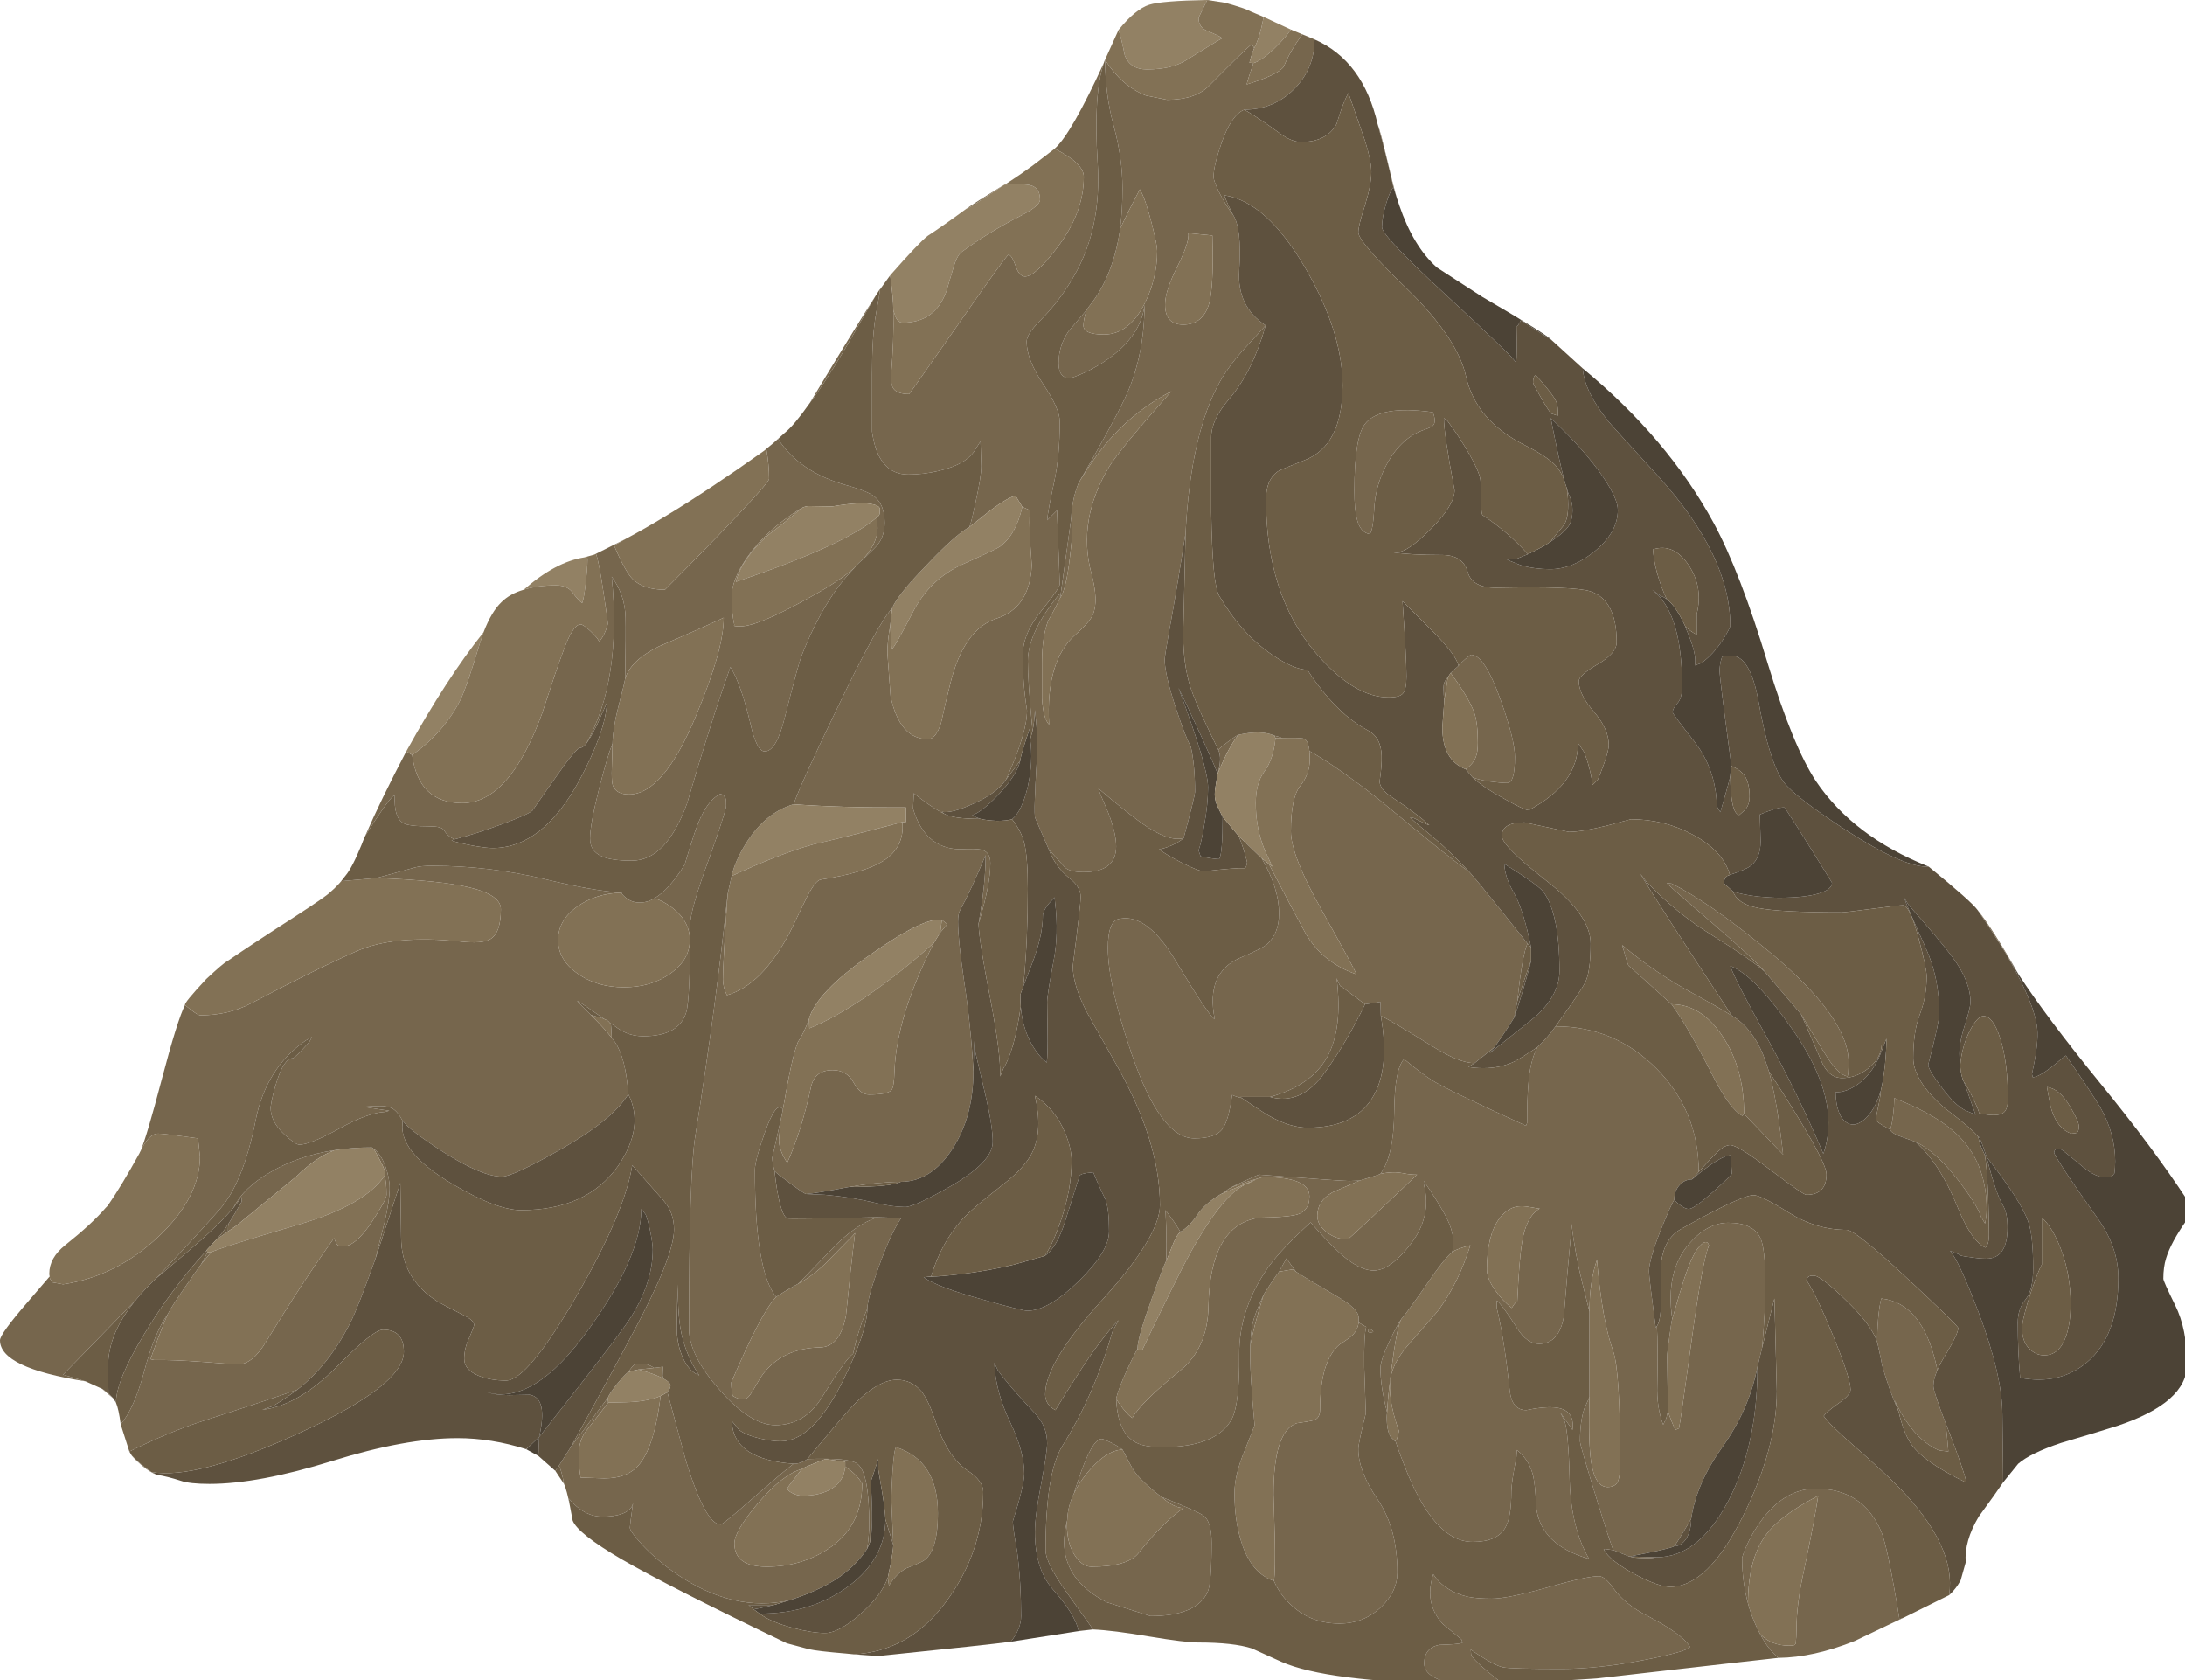 
<svg xmlns="http://www.w3.org/2000/svg" version="1.1" xmlns:xlink="http://www.w3.org/1999/xlink" preserveAspectRatio="none" x="0px" y="0px" width="277px" height="213px" viewBox="0 0 277 213">
<defs>
<g id="Layer0_0_FILL">
<path fill="#76664D" stroke="none" d="
M 208.55 210.4
Q 213.9 209.35 214.25 208.75 213.25 207.1 208.8 204.8 206.05 203.4 204.55 201.35 203.45 199.8 202.7 199.8 201.1 199.8 196.1 201.25 191.1 202.65 189.1 202.65 187.2 202.65 186.05 202.4 183.1 201.7 181.7 199.55 181.3 200.75 181.3 201.9 181.3 204.1 182.9 205.85 184.8 207.4 185.3 207.85
L 185.4 208.25
Q 184.7 208.45 182.45 208.5 180.55 208.9 180.55 210.85 180.55 212.8 184.7 213.5 184.75 213.5 184.8 213.5
L 190.65 213.45
Q 190.15 213.2 188.5 211.8 186.65 210.25 186.5 209.7
L 186.45 209.1
Q 189.35 211.1 190.55 211.35 191.6 211.55 197.95 211.55 202.65 211.55 208.55 210.4
M 137.2 206.7
L 136.75 206.75 136.15 206.85 137.2 206.7
M 147.85 159.8
Q 147.9 159.75 148.55 158.1 149.1 156.6 149.65 156.15 148.8 154.75 147.75 153.4 147.75 153.7 147.85 155.7 147.9 157.95 147.85 159.8
M 155.65 151
L 155.1 151.2 154.7 151.4 155.65 151
M 84 174.4
Q 84 174.55 84 174.7 84.05 174.7 84.1 174.75 84.05 174.55 84 174.4
M 66.75 183.7
L 67.25 183.2 66.7 183.7 66.75 183.7
M 79.6 173.95
Q 80.35 173.7 80.95 173.6
L 82.95 173.4 82.5 173.15
Q 81.95 172.85 81.3 172.85 80.6 172.85 80.35 173.05 80.2 173.15 79.6 173.95
M 77.1 177.75
L 77.05 177.2 72.35 183.45 70.85 185.8
Q 71.2 186.4 71.5 188.1 71.85 188.85 72.25 190.9
L 72.1 189.95
Q 74.05 192.25 76.35 192.25 79.35 192.25 80.15 190.9
L 80.25 190.55
Q 79.85 193.35 79.85 193.65 79.85 194.1 81.45 195.85 83.4 197.9 85.8 199.55 93.05 204.45 100.1 202.85 103.8 201.65 106.2 200.05 108.5 198.5 109.95 196.3 110.2 194.3 110.2 193.3 110.2 186.8 108.75 185.6 107.8 184.75 102.35 184.95 101.55 185.55 100.6 185.55 99.35 186.5 95.05 190.25 91.65 193.25 91.35 193.25 89.45 193.25 86.95 185.15 85.35 179.2 84.6 176.45 84.3 176.7 83.75 176.95 83 183.1 81.15 185.5 79.7 187.4 76.6 187.4
L 73.6 187.3
Q 73.35 185.6 73.35 184.6 73.35 182.6 74.3 181.4 76.75 178.25 77.1 177.8
L 77.1 177.75
M 93.1 195.65
Q 93.1 194.1 96.05 190.6 99.25 186.85 101.7 186.2 101.85 186.05 103.1 185.55 104.3 185.05 104.65 184.95
L 107.15 185.3 107.15 185.9
Q 108.25 186.65 108.85 187.4 109.3 187.95 109.3 188.1 109.3 193.55 104.9 196.4 101.5 198.6 97.2 198.6 93.1 198.6 93.1 195.65
M 17.85 185.65
Q 19 186.65 19.9 186.95
L 19.2 186.6 18.4 186
Q 17.4 185.25 16.7 184.5 17.1 185 17.85 185.65
M 12.95 176.05
L 14.4 177.3 13.75 176.6 12.95 176.05
M 25.5 160.25
L 26.75 158.75 26.3 158.75 25.5 160.25
M 26.15 158.55
L 26.2 158.5 26.25 158.4 26.15 158.55
M 30.6 151.75
L 30.65 152.3
Q 29.7 154 28.95 155.15 28.9 155.6 28.9 156.1
L 30.05 155.3 37.6 149.1
Q 40.05 146.7 42.4 145.8 37.8 146.5 34.25 148.6 30.85 150.55 29.6 153.1 30.15 152.4 30.6 151.75
M 47.4 145.65
Q 48.45 147.5 48.7 148.2 48.9 148.65 48.75 149.05 49 149.8 49 151.45 49 152.05 47.2 154.8 45.1 158 43.45 158 42.85 158 42.65 157.65 42.55 157.45 42.35 156.95 38.55 162.2 33.75 170.05 32 172.95 30.2 172.95 29.7 172.95 25.9 172.65 21.8 172.35 19.55 172.4
L 19.1 172.3
Q 19.1 172.15 20.05 169.6 20.95 167.3 21.25 166.6 19.55 169 18.25 173.95 17 178.55 15.3 180.55
L 16.4 184
Q 21.55 181.45 25.95 180.05 34.5 177.3 37.7 176.15 41.7 173.05 44.45 167.6 45.4 165.7 47.6 159.55 48.7 155.15 48.75 154.95 49.4 152.15 49.4 150.6 49.4 149.35 48.85 147.8 48.2 146.15 47.4 145.65
M 63.5 115.25
Q 63.5 118.25 62.15 119.05 61.15 119.65 58.4 119.35 49.95 118.45 45.15 120.6 40.25 122.75 31.8 127.2 28.95 128.7 25.4 128.7 25 128.7 23.45 127.4 22.5 129.25 20.5 136.85 18.6 144.1 17.8 145.95 18.85 143.7 20.05 143.7 20.6 143.7 22.5 143.95 24.65 144.25 25.1 144.3
L 25.35 146.6
Q 25.35 151.8 20.05 156.8 14.7 161.8 8 162.8
L 6.65 162.55
Q 6.65 162.5 6.45 162.25 6.3 162.1 6.3 161.8 5 163.3 3.55 165 0 169.1 0 169.9 0 173.4 10.85 175.1
L 8 174.25
Q 11.55 170.6 15.65 166.4 16.45 165.55 17.25 164.75 18.3 163.45 19.7 162.15 24.9 156.65 27.9 153.25 30.85 149.85 32.4 142.05 33.7 135.4 38.75 131.9
L 39.55 131.45 39.2 132.1
Q 37.35 134.15 37.1 134.15 36 134.15 35.05 137.2 34.55 138.75 34.3 140.35 34.3 142.2 36.05 143.8 37.45 145.1 37.95 145.1 39.3 145.1 42.95 143.1 46.6 141.05 48.8 140.95
L 49.35 140.8 46 140.3
Q 47.2 140.2 48.2 140.2 49.25 140.2 49.8 140.55 50.45 140.95 51.05 142.1
L 51.05 142.05
Q 51.8 143.2 56.15 146 61.1 149.15 63.65 149.15 64.95 149.15 70.9 145.8 77.7 141.95 79.65 138.7 79.35 134.2 78 132.15 77.8 131.85 77.55 131.55 76.7 130.45 74.9 128.65 74.25 128 73.5 127.25
L 73.15 126.85
Q 74.25 127.5 76.65 129.2 77.1 129.35 77.3 129.65 77.85 130 78.4 130.4 79.8 131.35 81.55 131.35 86.1 131.35 87 128.3 87.5 126.65 87.5 117.2 87.5 115.4 89.8 109.1 92.05 102.8 92.05 102.15 92.05 101.45 92 101.25 91.95 101.15 91.7 100.75
L 91.3 100.65
Q 89.45 101.55 88.15 105.3 87.5 107.2 86.8 109.6 84.85 112.75 83 113.85 84.1 114.25 85 114.9 87.45 116.65 87.45 119.15 87.45 121.65 85 123.4 82.55 125.15 79.1 125.15 75.65 125.15 73.2 123.4 70.75 121.65 70.75 119.15 70.75 116.65 73.2 114.9 75.55 113.25 78.8 113.15 75.3 112.95 69.1 111.45 62 109.75 54.8 109.75 53.35 109.75 52.65 109.95 51.95 110.15 47.75 111.3 55.85 111.6 59.55 112.5 63.5 113.45 63.5 115.25
M 161.55 93.25
L 161.7 93.55
Q 162.15 93.55 162.55 93.55 162 93.35 161.55 93.25
M 154.45 95.05
Q 154.95 96.15 154.35 98.1 155.85 94.5 157 93.15 156.7 93.25 155.65 94.05 154.65 94.8 154.45 95.05
M 118.05 161.8
L 117.1 161.9 119.4 161.75 118.05 161.8
M 135.65 70.5
Q 136.15 66.45 135.8 65.7
L 134.4 75.8
Q 135.15 74.75 135.65 70.5
M 111.25 66.95
Q 111.25 68.9 109.3 71 111.1 69.3 111.3 69 112.15 67.9 112.15 66.25 112.15 63.95 110.8 62.9 109.95 62.25 107.45 61.55 101.4 59.9 98.65 55.65
L 99 55.3
Q 98.1 56.15 97.15 56.9 97.5 58.95 97.5 60.7 97.5 61.2 90.9 68.05 87.6 71.45 84.3 74.75 81.55 74.75 80.2 73.4 79.25 72.45 77.85 69.15
L 79.25 68.35 75.55 70.2
Q 75.9 71 76.5 75.05 77.05 78.65 77.05 79.05 77.05 79.25 76.8 79.9 76.45 80.8 75.95 81.35 75.85 80.95 74.9 80.05 73.95 79.15 73.6 79.15 72.6 79.15 71.35 82.7 70.55 84.8 68.7 90.5 64.55 101.8 58.6 101.8 53.05 101.8 52.25 95.7
L 51.5 95.25
Q 48.25 101.45 46.3 105.95 48.95 101.75 49.8 100.95
L 50.05 100.8
Q 49.9 103.65 51.15 104.35 51.8 104.75 54.5 104.75 55.95 104.75 56.25 105.2 56.75 106 57.6 106.4 60.35 105.7 63.7 104.45 66.95 103.25 67.5 102.75 69.05 100.5 70.4 98.6 73.05 94.8 73.55 94.8 73.85 94.8 74.3 94.3 78.85 86.2 77.55 73.1 79.25 75.45 79.3 78.3 79.35 80.15 79.25 86.05 79.9 83.75 83.5 81.95 88.55 79.8 91.75 78.3 91.75 82.35 88.25 90.7 84.1 100.7 79.75 100.7 78.15 100.7 77.7 99.6 77.55 99.2 77.55 97.95
L 77.65 94.25
Q 77.05 95.7 76 99.75 74.8 104.5 74.8 106.3 74.8 107.9 76.3 108.55 77.5 109.1 80.1 109.1 84.45 109.1 87.1 101.85 90.2 91.25 92.6 84.55 93.95 86.75 95.1 91.6 95.9 95.25 96.95 95.25 98.4 95.25 99.45 91.1 101.2 84.15 101.65 83.05 104.5 75.85 108.35 71.95 106.4 73.65 103.15 75.45 96.2 79.4 93.85 79.4 92.85 79.4 93.1 79.25 92.75 77.7 92.75 75.65 92.75 73.55 94.65 70.75 97.05 67.25 101.45 64.5 102.05 64.15 102.55 64.15
L 105.5 64.2
Q 109.25 63.55 110.75 63.95 111.55 64.15 111.55 64.55 111.55 65.2 111.45 65.3 111.4 65.4 111.2 65.55
L 111.25 66.95
M 107.2 44.1
Q 110.2 38.85 111 37.5 108.15 41.95 102.65 51.1 104.25 49.05 107.2 44.1
M 133.7 18.85
Q 137.4 20.7 137.4 22.4 137.4 26.95 134.05 31.35 131.25 35.05 129.95 35.05 129.2 35.05 128.75 33.7 128.25 32.3 127.85 32.3 127.6 32.3 121.45 41.15 115.3 49.95 115.25 49.95 113.8 49.95 113.3 49.3 112.95 48.85 112.95 47.8 113.35 42.95 113.25 39.35 113.25 37.8 112.85 34.9
L 111.55 36.7
Q 111.55 37.05 111.05 39.8 110.55 42.55 110.55 47.45 110.55 54.6 110.55 54.7 111.3 60.15 115.15 60.15 117.05 60.15 118.95 59.7 122.7 58.85 123.75 56.8
L 124.3 55.95 124.4 59.1
Q 124.4 60.4 123.7 63.55 123.15 66.2 122.9 66.8 124.4 65.6 125.55 64.7 127.85 63 128.75 62.85
L 129.6 64.25 130.6 64.7
Q 130.35 65.9 130.8 71.65 130.55 77.05 126.35 78.4 122.1 79.75 120.4 86.95 119.95 88.7 119.3 91.65 118.65 93.7 117.65 93.7 114.05 93.7 112.9 88.25
L 112.5 82.8
Q 112.5 81.2 112.85 79.35
L 113.1 77.1
Q 111.25 79.1 106.1 89.85 101.6 99.15 100.6 101.95 106.75 102.4 114.85 102.35
L 114.85 104.2 114.4 104.2
Q 114.7 107.4 111.95 109.15 109.55 110.65 104.05 111.5 103.4 111.6 102.35 113.6 101.75 114.85 100.15 118.15 96.6 124.9 92.15 126.15 91.65 125.15 91.65 124.15 91.65 121.95 92.25 113.3 90.75 127.65 88.15 143.95 87.35 148.8 87.35 168.45 87.35 171.8 91.25 176.2 95.15 180.65 98.3 180.65 102.05 180.65 104.25 177.05 107.2 172.25 108.15 171.6 108.8 168.55 109.95 165.9 110 164.45 111.45 160.45 112.95 156.3 114.25 154.4
L 111.25 154.3
Q 108.35 155.25 105.35 158.45 101.4 162.55 101.15 162.75 103 161.75 104.6 160.2 106.6 158.15 108.05 156.7
L 108.4 156.3
Q 107.85 160.65 107.25 166.75 106.5 170.75 103.95 170.8 99.25 170.9 96.75 174.15 96.4 174.6 95.4 176.35 94.8 177.35 94.35 177.35 93.75 177.35 93.5 177.25 93.35 177.2 92.9 176.95 92.7 176.25 92.7 175.25 96.55 166.25 98.4 164.4 95.7 161.1 95.7 148.3 95.7 147.1 97 143.45 98.45 139.4 99.25 140.65 100.4 133.9 101.15 132.1 101.95 130.9 102.55 129.2 103.45 125.8 110.5 120.9 117.2 116.2 119.4 116.6
L 120.1 117.15 119.2 118.2 118.4 119.5
Q 113.7 128.7 113.4 135.7 113.35 137.85 113 138.2 112.5 138.75 110.15 138.75 109.05 138.75 108.2 137.2 107.35 135.65 105.55 135.65 103.25 135.65 102.8 137.85 101.6 143.4 99.8 147.4 98.75 145.8 98.75 144.5
L 98.95 142.1 97.9 146.75
Q 97.9 147.3 98.2 148.5
L 98.2 148.45
Q 98.65 148.9 100.05 149.9 101.5 151 102.15 151.35 103.3 151.3 107.7 150.45 111.1 149.85 114.2 149.8 118 149.8 120.7 145.7 123.4 141.6 123.4 135.8 123.1 130.15 122.2 124.2 121.45 119.1 121.45 116.85 121.45 115.8 121.75 115.3 123 113.05 124.95 108.4 124.95 112.05 124.05 117.1 125.55 112.2 125.55 109.4 125.55 108 124.4 107.7 123.7 107.55 121.65 107.65 117.25 107.55 115.75 102.5
L 115.85 100.55
Q 116.3 100.95 117.55 101.85 119.1 102.9 119.7 103.15
L 119.4 102.9
Q 120.6 103.15 123.35 101.9 126.4 100.55 127.55 98.8 130.2 92.95 130.2 90.05 129.65 86.6 129.65 83.15 129.65 80.3 132 77.45 134.35 74.55 134.35 74.05
L 134 64.7 132.75 65.95
Q 132.85 64.75 133.65 61.05 134.35 57.8 134.35 53.45 134.35 51.8 132.25 48.7 130.15 45.55 130.15 43.3 130.15 42.35 131.85 40.65 134.35 38.15 136.15 35 139.7 28.85 139.15 20.55 138.6 11.9 139.95 7.95 135.8 17 133.7 18.85
M 127.35 23.4
Q 127.2 23.5 127 23.6 123.65 25.65 122.45 26.5 122.75 26.45 124.85 25.05 126.7 23.85 127.35 23.4
M 250.7 115.35
Q 251.1 115.9 252.7 118.35 254.4 121 254.45 121.15
L 255.95 123.6
Q 252.55 117.6 250.7 115.35
M 223.85 194.6
Q 225.6 192.15 230.5 189.6 230.05 192.65 228.7 199.05 227.75 203.35 227.75 206.45 227.75 207.45 227.65 208.35 227.6 208.35 227.55 208.5 227.4 208.6 226.8 208.6 224.55 208.6 223.15 207.15 224.1 209 225.45 210.15 229.9 210.1 235.15 208 240.15 205.6 241.35 205.05
L 240.8 205.25
Q 239.35 196.25 238.5 194.15 236.15 188.7 230.2 188.7 226.15 188.7 223.1 193 221.55 195.2 220.85 197.45 220.85 200.45 221.6 203.25 221.6 197.65 223.85 194.6
M 206.55 197.3
Q 207.25 197.5 208.35 197.5 209.45 197.55 210 197.4
L 206.55 197.3
M 238 170.2
Q 238.6 172.9 238.6 173.05 239.4 175.95 240.7 178.95
L 240.2 177.5
Q 240.8 178.85 241.7 180.2 243.5 182.85 245.8 183.85
L 247 184
Q 246.85 182.1 246.65 180.4 245.1 176.35 245.1 175.7 245.1 174.85 245.6 173.7 245.55 173.4 245.5 173.15 243.7 165.15 238.5 164.6 238.25 165.45 238.1 167.2 237.95 168.95 238 170.2
M 177.65 167.2
Q 177.1 168 176.15 170 175 172.45 175 173.45 175 175.75 175.85 179.05 175.9 177.4 176.4 173.55 177.1 168.1 177.65 167.2
M 181.5 136.9
Q 180.3 136.15 178 134.25 176.8 135.5 176.75 140.9 176.7 146.5 175 148.8 175.85 148.6 176.85 148.6 177.3 148.6 178.05 148.75 178.8 148.9 179.65 148.9 171 157.1 170.85 157.1 169.35 157.1 168.2 156.2 167 155.3 167 154.1 167 152.25 168.9 151.15 171.35 150.1 172.35 149.65
L 171.05 149.7
Q 170.05 149.7 159.65 148.9 159.5 148.9 158 149.6 156.4 150.3 155.75 150.7 156.6 150.25 158.4 149.7 160 149.2 160.2 149.2 166 149.2 166 151.65 166 153.7 164.05 154.05 162.85 154.3 159.7 154.35 153.4 155.2 153.2 165.6 153.1 170.9 149.6 173.75 144.6 177.8 143.55 179.75 143.15 179.5 142.4 178.6 141.65 177.65 141.5 177.25 141.65 181.3 143.65 182.65 144.8 183.45 147.3 183.45 154.3 183.45 156.2 179.8 157.15 177.9 157.1 171.75 157.05 165.8 160.95 160.4 162.55 158.25 166.15 154.95 168.25 157.35 169.65 158.65 172.2 161.05 174.15 161.05 176.15 161.05 178.6 158 181.6 154.35 180.5 150.1
L 180.5 149.7
Q 182.1 152.05 183 153.65 184.7 156.6 184.1 158.7 184.7 158.3 186.4 157.85 184.95 162.5 182.45 165.95 182.05 166.5 178.55 170.45 176.65 172.65 176.3 174.6 175.85 177.15 177.35 181.4
L 177.1 182.4 176.9 182.65
Q 177.35 184.05 177.95 185.55 181.7 195.45 186.7 195.45 189.75 195.45 190.8 193.7 191.6 192.4 191.6 189.05 191.6 188 192.25 184.65
L 192.3 183.8
Q 193.95 185.1 194.4 187.25 194.65 188.45 194.75 191.05 195.3 195.85 201.45 197.6 199.2 193.7 199 187.85 198.85 181.35 198.3 180
L 197.8 179.05 199.35 181.25
Q 199.7 178.6 197 178.4 195.6 178.3 193.5 178.75 191.7 178.75 191.4 176.35 190.7 169.6 189.75 165.8
L 189.75 164.85
Q 190.55 165.55 192.35 168.4 193.6 170.35 195.1 170.35 197.65 170.35 198.25 166.9 198.7 161.15 199.15 156.55
L 199.2 155
Q 199.7 159.05 200.6 162.65 201.5 166.2 201.5 166.25 201.5 162.45 202.45 159.7 203.1 167.35 204.5 171.25 205.4 173.75 205.4 185.45 205.4 187.25 205.05 187.9 204.7 188.5 203.8 188.5 202.2 188.5 201.7 185.25 201.35 182.75 201.5 177.05 201.45 177.25 200.85 178.55 200.3 180.2 200.3 182.7 200.3 183.15 202.3 189.65 204.3 196.15 204.55 196.5
L 206.55 197.3
Q 211.65 196.35 212.25 196 212.5 195.7 213.4 194.2 214.25 192.8 214.4 192.5 215.05 188.1 218.3 183.5 221.75 178.7 222.8 173.25
L 223.4 170.8
Q 223.8 166.15 223.8 162.85 223.8 158.35 223.2 157 222.3 155 219.1 155 216.45 155 214.15 157.65 211.1 161.15 212 167.2 212.9 164 213.5 162.15 214.6 158.8 215.5 157.95 215.7 157.7 215.95 157.55 216.45 157.25 216.65 157.85 215.8 159.95 214.45 169.95 213 180.55 212.85 181.05
L 212.4 181.25
Q 211.85 180.15 211.45 178.85
L 211.25 179.75 210.85 180.6
Q 210 178.35 210.1 175.55 210.2 170.55 210.05 168.1
L 209.9 168.3
Q 209.05 161.85 209.05 161.15 209.05 159.7 210.55 155.9 211.9 152.55 212.25 152.1 212.25 151 212.9 150.25 213.55 149.5 214.5 149.5
L 215.35 148.55
Q 215.35 140.9 210.05 135.5 204.7 130.1 197.2 130.1 196.3 131.4 194.9 132.75 193.95 134.5 193.75 137.55 193.6 139.25 193.6 142.35
L 193.45 142.7
Q 183.25 138.05 181.5 136.9
M 192.85 152.9
Q 193.45 152.9 194.2 153.05 194.95 153.2 195.05 153.2
L 195.2 153.2
Q 193.45 154.2 192.95 157.55 192.6 159.6 192.35 165
L 192.15 165.1
Q 191.95 165.3 191.65 165.8 190.4 164.8 189.55 163.55 188.5 162.1 188.5 160.9 188.5 156.65 190.05 154.5 191.25 152.9 192.85 152.9
M 135.3 192.65
Q 134.9 194.35 134.9 195.45 134.9 200.35 140.3 203.1 145.8 204.85 145.85 204.85 151.7 204.85 153.1 201.8 153.6 200.7 153.6 195.55 153.6 192.85 152.55 192.1 151.65 191.5 147.25 189.75 148.8 191.15 150.05 191.15 147.45 192.95 144.35 196.85 143 198.6 138.35 198.6 137.25 198.6 136.35 197.3 135.25 195.75 135.25 193.15 135.25 192.9 135.3 192.65
M 140.6 182.75
Q 139.85 182.4 139.65 182.4 138.4 182.4 136.6 187.9 136.35 188.6 136.15 189.3 136.75 188.05 137.75 186.8 140.15 183.85 142.3 183.75 141.5 183.15 140.6 182.75
M 173.75 168.5
Q 173.7 168.45 173.6 168.4 173.2 168.9 173.7 168.9 174.45 168.9 173.75 168.5
M 158.5 170.7
Q 158.8 168.6 160.2 164.1 159.1 166.5 158.85 167.55 158.6 168.45 158.5 170.7
M 163.9 160.9
Q 164.05 161 164.3 161.2 163.65 160.35 163.1 159.5
L 162.15 161.2 163.9 160.9
M 171.5 169.2
Q 171.05 169.65 169.8 170.45 167.35 172.55 167.35 178.65 167.35 179.85 166.45 180.05 165.9 180.2 164.4 180.4 161.45 181.4 161.45 189.45 161.45 189.95 161.6 194.6 161.7 199.25 161.5 200.4 162.3 202.25 163.85 203.6 166.3 205.8 169.8 205.8 172.95 205.8 175.15 203.65 177.15 201.7 177.15 199.35 177.15 193.8 174.7 190.15 172.2 186.5 172.2 183.7 172.2 182.95 173.15 179.15 173.05 176.05 172.95 173.3 172.9 169.25 173.2 168.2 172.8 167.95 172.25 167.65 172.1 168.6 171.5 169.2
M 240.65 143.95
Q 242.05 144.45 242.85 144.75 245.35 145.9 248.2 149.55 250.55 152.55 251.15 154.25
L 251.65 155.1
Q 251.85 154.25 251.85 153.25 251.85 147.8 248.65 144.35 245.95 141.45 240.15 139.2 240.1 141.5 239.65 143.2 239.7 143.55 240.65 143.95
M 205.65 119.8
Q 206.35 122.3 206.45 122.4 208.35 124.05 211.9 127.3 215.7 127.3 218.4 131.4 221.1 135.45 221.1 141.2
L 226.05 146.35
Q 225.3 139.55 224.25 135.8 224 135.05 223.8 134.45 222.6 131 220.25 129.2 220.05 129.05 219.55 128.75 218.15 127.85 214.5 125.85 209.8 123.3 205.65 119.8
M 211.9 112
L 211.3 111.95
Q 211.65 112.35 216.95 116.9 222.3 121.5 223.75 123.2
L 228.35 128.6
Q 231.35 133.65 232 134.55 233.15 136.2 234.2 136.45 234.35 136.3 234.35 134.6 234.35 128.9 223.95 120.35 216.6 114.3 211.9 112
M 183.55 85.85
Q 183.5 85.9 183.3 86.15 183 86.55 183 87.15 183 88.15 183.1 88.75
L 183.55 85.85
M 185.75 83.55
Q 185.1 84.1 184.9 84.4
L 183.9 85.3
Q 186.25 88.5 186.9 90.35 187.35 91.65 187.35 94.15 187.35 95.35 187.1 95.95 186.8 96.8 185.8 97.5
L 186.65 98.5
Q 187.2 98.8 188.8 99.05 190.25 99.25 191.1 99.25 192.05 99.25 192.05 95.95 192.05 93.8 190.25 88.75 188.2 83 186.5 83 186.4 83 185.75 83.55
M 166 95.2
Q 166.05 95.65 166.05 96.25 166.05 98.1 164.85 99.6 163.65 101.1 163.65 105.4 163.65 108.4 167.55 115.35 171.85 123.05 171.95 123.5 167.6 122 165.45 118.2 164.15 115.85 160.85 109.5
L 159.95 108.8
Q 162.15 112.6 162.15 115.8 162.15 118.4 160.55 119.75 159.95 120.25 157.25 121.4 152.8 123.3 154 129.2 153.25 128.8 149.05 121.8 145.5 115.85 142.05 116.45 140.45 116.55 140.45 120.15 140.45 124.8 143.45 133.55 147.1 144.3 151.4 144.3 154 144.3 154.9 143.2 155.75 142.2 156.2 138.8 156.75 139.05 157.45 139.2
L 157.25 139.05 161 139.05
Q 166.2 137.65 168.25 134 170.25 130.35 169.45 124 169.95 125.25 170.05 125.05
L 173.05 127.3 175 127 175.05 128.75
Q 176.3 129.35 181.55 132.6 185.05 134.8 186.95 134.75
L 189.45 132.75
Q 190.85 130.8 191.95 129
L 192.35 126.95
Q 193 120.95 193.65 119.6 193.2 119.05 190.25 115.35 187.45 111.85 186.25 110.5 184.15 109.1 174.95 101.45 169.65 97.25 166 95.2
M 175.95 20.65
Q 175 16.6 174.65 15.75 175.85 20.05 176.65 23.75
L 177.1 25.15
Q 176.65 23.65 175.95 20.65
M 175.6 59.25
Q 177.4 55.65 180.35 54.55 181.55 54.15 181.7 53.9 182.1 53.45 181.65 52.25 174.85 51.3 173 53.8 171.7 55.55 171.7 62.2 171.7 64.55 172 65.7 172.4 67.5 173.65 67.7 174.05 67.25 174.2 64.75 174.3 61.85 175.6 59.25
M 166.65 5
L 165.1 4.35
Q 163.5 6.55 162.75 8.45 162 9.5 158.05 10.7 158.1 10.35 158.9 8
L 158.4 7.95
Q 158.6 7.1 159 6.1
L 158.7 5.6
Q 157.8 6.3 153.3 10.85 151.55 12.65 147.95 12.65 147.9 12.65 145.25 12.1 142.2 10.9 140.1 7.6
L 140.1 7.65
Q 140.1 11.95 141.2 16 142.3 20.05 142.3 23.9 142.3 26.65 142 29 143.1 26.65 144.5 24 145.2 25.15 146 28.3 146.7 31.05 146.7 31.8 146.7 35.3 145.1 38.5 143.1 42.4 139.95 42.4 137.35 42.4 137.35 41.25 137.35 40.55 137.75 39.3 136.8 40.4 135.45 42 134.2 43.85 134.2 46.05 134.2 47.95 135.7 47.95 137.95 47.2 140.2 45.7 144.65 42.65 145.1 38.65 145.05 45.5 142.5 50.7 141 53.85 136.75 61.2 138.95 57.55 141 55.35 144.1 51.9 148.5 49.6 142.05 56.85 140.65 59.1 136.55 65.9 138.35 72.65 139.3 76.15 138.55 77.9 138.2 78.8 136.4 80.4 132.55 83.7 133 91.85 132.25 91.1 132.1 88.55
L 132.1 84
Q 132.1 80.6 132.9 78.65 133.9 76.9 134.3 75.95
L 134.3 75.3
Q 130.3 80.2 130.3 83.8 130.3 86.3 130.85 92.1 130.85 92.35 130.9 92.65 131.15 91.45 131.2 90
L 131.3 91
Q 131.5 92.85 131.5 94.85 131.5 95.35 131.3 98.8 131.25 99.5 131.25 100.1 131.1 102.55 131.2 103.6
L 132.95 107.65
Q 134.6 109.5 135 109.95 135.65 110.55 137.35 110.55 141.5 110.55 141.5 107.3 141.5 105.55 140.45 102.9 139.35 100.4 139.25 99.95 142.85 103 144.75 104.35 148.1 106.75 150.05 106.25 151.45 101.05 151.5 100.4 151.5 96.9 150.95 94.6 150.35 93.6 149.1 89.85 147.65 85.45 147.65 83.6 147.65 83.25 148.15 80.4 149.1 75.3 150.3 67.55 150.95 54.95 154.7 48.3 155.95 46.15 157.85 44.1 160.2 41.55 160.45 41.25 156.8 38.85 157.1 34.3 157.45 28.9 156.3 27.2 155.55 26.25 154.7 24.65 153.85 23 153.85 22.4 153.85 21 154.85 18.15 156.1 14.55 157.75 13.9 161.45 13.9 164.05 11.3 166.65 8.7 166.65 5
M 153.7 29.85
L 153.75 32.4
Q 153.75 36.95 153.25 38.6 152.45 41.15 150 41.15 147.7 41.15 147.7 38.6 147.7 36.85 149.3 33.7 150.8 30.7 150.65 29.55
L 153.7 29.85 Z"/>

<path fill="#5E513E" stroke="none" d="
M 95.55 204
Q 96.2 203.9 98.1 203.45
L 94.9 203.45 95.55 204
M 113.25 195.85
L 112.25 192.6
Q 112.25 197.55 107.6 201.05 102.9 204.55 96.3 204.55 97.7 205.6 100.5 206.35 102.95 207 104.6 207 106.3 207 108.95 204.7 111.7 202.35 112.55 200 112.8 198.75 112.95 198.05 113.2 196.7 113.25 195.85
M 110.4 188.05
Q 110.4 194.25 110.3 195.45 110.75 193.65 110.4 188.05
M 19.2 186.6
L 19.9 186.95
Q 21.2 187.15 22.9 187.7 24.05 188.1 26.55 188.1 32.75 188.1 42.1 185.2 51.4 182.3 58 182.3 62.3 182.3 66.7 183.7
L 67.25 183.2 68.35 182.15
Q 69.5 177.2 67.15 176.8 66.85 176.8 64.55 176.85 62.7 176.85 61.5 176.4 67.5 178.45 74.7 168.4 81.3 159.25 81.3 153.25
L 81.85 153.95
Q 82.15 154.65 82.45 156.15 82.75 157.7 82.75 158.4 82.75 163.1 79.25 168.05 76.85 171.4 68.35 182.15
L 68.25 184.55 70.4 186.45 70.85 185.8 72.35 183.45
Q 77.45 174.25 80.25 168.95 85.45 159.25 85.45 155.85 85.45 153.7 84.1 152.15 83.2 151.15 80.15 147.7 79.2 153.75 73.05 164.35 66.85 175 64.15 175 62.2 175 60.7 174.4 58.85 173.65 58.85 172.25 58.85 170.9 59.5 169.55 60.1 168.15 60.1 167.95 60.1 167.35 58.65 166.65 55.8 165.2 55.5 165 50.85 162.1 50.85 156.8
L 50.75 149.95 47.6 159.55
Q 45.4 165.7 44.45 167.6 41.7 173.05 37.7 176.15 35.65 177.65 34.55 178.25
L 33.25 178.7
Q 37.75 178.2 42.65 173.3 47.3 168.55 48.55 168.55 51.2 168.55 51.2 171.35 51.2 175.6 37.95 181.65 24.95 187.6 19.2 186.6
M 30.65 152.3
L 30.6 151.75
Q 30.15 152.4 29.6 153.1 28.05 154.9 25.7 157 23.85 158.65 20.15 161.75 19.9 161.95 19.7 162.15 18.3 163.45 17.25 164.75 13.7 169 13.7 173.25
L 13.75 176.6 14.4 177.3 14.7 177.8
Q 14.75 174.9 18.35 169 21.8 163.3 26.15 158.55
L 26.25 158.4 27.45 157.1
Q 28.05 156.5 28.95 155.15 29.7 154 30.65 152.3
M 56.15 146
Q 51.8 143.2 51.05 142.05
L 51.05 142.1 51 142.85
Q 51 146.3 57.3 150.05 62.95 153.4 66.05 153.4 74.4 153.4 78.35 147.8 81.75 142.85 79.65 138.7 77.7 141.95 70.9 145.8 64.95 149.15 63.65 149.15 61.1 149.15 56.15 146
M 76.95 89.05
L 75.65 91.95
Q 74.85 93.55 74.3 94.3 73.85 94.8 73.55 94.8 73.05 94.8 70.4 98.6 69.05 100.5 67.5 102.75 66.95 103.25 63.7 104.45 60.35 105.7 57.6 106.4
L 57.25 106.55
Q 58.1 106.85 59.95 107.2 61.65 107.5 62.45 107.5 68.75 107.5 73.4 99 76.75 92.8 76.95 89.05
M 148.15 80.4
Q 147.65 83.25 147.65 83.6 147.65 85.45 149.1 89.85 150.35 93.6 150.95 94.6 151.5 96.9 151.5 100.4 151.45 101.05 150.05 106.25 149.4 106.8 148.45 107.2 147.5 107.6 146.95 107.65 147.6 108.2 149.7 109.3 151.95 110.45 152.65 110.45 156.6 110 157.8 110.05 158 110 158.1 109.3 157.7 107.6 157.05 106
L 155 103.55
Q 155 108.25 154.55 108.9 153.9 108.9 152.2 108.55
L 151.95 107.8
Q 152.3 106.8 152.65 104.7 153.15 101.95 153.15 99.8 153.15 97.25 149.4 87.2 150.2 88.8 152.25 93.25 154.3 97.75 154.35 98.1 154.95 96.15 154.45 95.05 152 90.05 151.25 88.05 150 84.9 150 80.45
L 150.3 67.55
Q 149.1 75.3 148.15 80.4
M 129.35 96.4
L 127.55 98.8
Q 126.4 100.55 123.35 101.9 120.6 103.15 119.4 102.9
L 119.7 103.15
Q 120.8 103.8 124.3 103.8 123.8 103.65 123.25 103.35 124.5 102.9 126.55 100.75 128.85 98.35 129.35 96.4
M 131.3 91
L 131.2 90
Q 131.15 91.45 130.9 92.65 130.75 93.25 130.6 93.75 131 96.5 130.3 99.7 129.55 102.85 128.3 103.85 129.45 105.3 129.85 106.85 130.3 108.7 130.3 112.65 130.3 118.9 129.8 124.35 129.75 124.65 129.75 125 130.1 124 130.8 122.25 132.2 118.65 132.2 116.1 132.2 115.5 132.95 114.55
L 133.7 113.75 133.75 114.35
Q 134.25 118.4 133.55 121.9 132.75 126.15 132.75 127 132.75 127.5 132.8 130.55 132.85 133.6 132.7 134.7
L 132 134.05
Q 129.75 131.55 129.4 127.6 128.6 133.2 127.2 135.45
L 126.8 136.45
Q 126.85 133.4 125.55 126.65 124.15 119.5 124.05 117.1 124.95 112.05 124.95 108.4 123 113.05 121.75 115.3 121.45 115.8 121.45 116.85 121.45 119.1 122.2 124.2 123.1 130.15 123.4 135.8
L 123.5 131.95 123.55 132.95
Q 123.6 133.2 124.9 138.7 125.85 142.75 125.85 144.75 125.85 147.3 120.45 150.4 115.9 153 114.75 153 113.15 153 110.85 152.45 108 151.75 104.55 151.45
L 102.15 151.35
Q 101.5 151 100.05 149.9 98.65 148.9 98.2 148.45
L 98.2 148.5
Q 98.8 153.9 99.8 154.45 100 154.55 111.25 154.3
L 114.25 154.4
Q 112.95 156.3 111.45 160.45 110 164.45 109.95 165.9 109.95 168.75 106.85 175.05 103.05 182.7 98.95 182.7 97.9 182.7 96.35 182.35 94.5 181.9 93.7 181.25
L 92.8 180.15
Q 92.8 182.55 94.9 184 96.95 185.3 100.6 185.55 101.55 185.55 102.35 184.95 105.7 180.9 107.6 178.75 111.1 174.9 113.7 174.9 115.55 174.9 116.8 176.35 117.7 177.5 118.5 179.9 120.1 184.7 122.65 186.4 124.65 187.7 124.65 189.1 124.65 197 119.55 203.55 115 209.35 108.25 209.7 110.75 209.9 111.5 209.9 125.7 208.45 128.15 208.1 129.45 206.45 129.45 204.85 129.45 200.6 128.95 196.7 128.4 193.55 128.4 192.85 129.85 188.25 129.85 186.8 129.85 184 128.05 180.25 126.2 176.4 126.05 172.75
L 126.5 173.7
Q 127.8 175.55 131.15 179.1 132.75 180.75 132.75 182.95 132.75 184.05 132 188.05 131.2 192.1 131.2 194.2 131.2 198.9 133.5 201.5 136.3 204.65 136.75 206.75
L 137.2 206.7 138.55 206.55
Q 138.5 206.4 135.4 202.1 132.55 198.15 132.55 196.5 132.55 186.65 134.7 183.25 138.7 176.85 141.05 168.75
L 141.8 167.35
Q 139.45 169.8 136.5 174.45 135 176.75 133.8 178.75 132.5 178.05 132.5 176.75 132.5 172.7 139.8 164.7 147.05 156.7 147.05 152.75 147.05 144.75 141.55 135 137.8 128.35 137.75 128.25 136 124.8 136 122.45 137 114.7 137 113.7 137 112.4 135.55 111.3 133.75 109.85 132.95 107.65
L 131.2 103.6
Q 131.1 102.55 131.25 100.1 131.25 99.5 131.3 98.8 131.5 95.35 131.5 94.85 131.5 92.85 131.3 91
M 135.05 143.65
Q 135.85 145.6 135.85 147.15 135.85 150.7 134.5 154.7 133.5 157.65 132.45 159.2 134 158.15 135.05 154.75 136.7 149.5 136.8 149.25 136.75 148.85 137.7 148.7
L 138.6 148.6
Q 139.35 150.45 140.15 152.05 140.6 153.3 140.6 156.1 140.6 158.65 136.75 162.4 132.9 166.15 130.25 166.15 129.6 166.15 124.65 164.75 118.8 163.15 117.1 161.9
L 118.05 161.8
Q 119.3 157.5 122.1 154.45 123.25 153.2 127.15 150.15 130 147.95 130.9 146 132.2 143.25 131.2 138.9 133.8 140.6 135.05 143.65
M 85.8 168.3
Q 85.8 170.25 86.5 171.95 87.3 173.85 88.65 174.35 86.85 171.7 86.25 168.35 85.95 166.6 85.9 162.8
L 85.8 168.3
M 214.4 192.5
Q 214.25 192.8 213.4 194.2 212.5 195.7 212.25 196 213.15 196 213.8 195 214.4 193.95 214.4 192.5
M 224.95 164.6
L 223.4 170.8 222.8 173.25
Q 222.8 183.25 219.05 190.35 215.3 197.4 210 197.4 209.45 197.55 208.35 197.5 207.25 197.5 206.55 197.3
L 204.55 196.5 203.5 196.35 203.3 196.4
Q 204.1 197.85 207.25 199.55 210.25 201.15 211.75 201.15 216.55 201.15 221.05 192 225.25 183.5 225.25 176.35
L 224.95 164.6
M 192.35 126.95
L 191.95 129
Q 192.15 128.6 193.1 125.45 194.05 122.2 194.1 121.75 193.85 122.4 193.15 124.5 192.4 126.7 192.35 126.95
M 175.05 128.75
L 175 127 173.05 127.3
Q 170.7 132.15 167.95 135.95 164.95 140.15 161 139.05
L 157.25 139.05 157.45 139.2
Q 160.4 141.2 160.9 141.45 163.55 142.95 165.8 142.95 171.6 142.95 173.95 139.2 176.25 135.55 175.05 128.75
M 217.05 118.55
Q 212.5 115.75 208.7 111.75
L 207.95 110.75
Q 209.8 113.95 219.55 128.75 220.05 129.05 220.25 129.2 222.6 131 223.8 134.45 224 135.05 224.25 135.8 231.55 147 231.55 148.85 231.55 151.45 229 151.45 228.6 151.45 224.45 148.3 220.3 145.15 219.35 145.15 218.65 145.15 217.7 146.05 217.1 146.6 215.35 148.55
L 214.5 149.5
Q 218.1 146.45 219.4 146.45
L 219.55 148.75
Q 219.55 148.95 217.2 151.05 214.75 153.25 214.1 153.25 213.4 153.25 212.25 152.1 211.9 152.55 210.55 155.9 209.05 159.7 209.05 161.15 209.05 161.85 209.9 168.3
L 210.05 168.1
Q 210.8 167.05 210.55 161.85 210.35 157.35 213.1 155.8 220.75 151.5 222.3 151.5 223.25 151.5 226.75 153.7 230.25 155.9 234.1 155.9 235.2 155.9 241.8 162.05 248.25 168.05 248.25 168.35 248.25 169.05 246.7 171.65 246 172.75 245.6 173.7 245.1 174.85 245.1 175.7 245.1 176.35 246.65 180.4 246.8 180.75 246.95 181.15 248.95 186.3 249.3 187.95 243.6 185.2 242.15 182.85 241.3 181.5 240.7 178.95 239.4 175.95 238.6 173.05 238.6 172.9 238 170.2 237.3 167.95 233.95 164.75 231 161.9 230.05 161.7
L 229.6 161.7
Q 229.1 161.8 229 162.25 230.25 164.1 232.4 169.35 234.6 174.75 234.6 176.15 234.6 176.8 233.2 177.8 231.55 178.95 231.2 179.5 231.9 180.55 234.95 183.2 238.95 186.7 240.65 188.45 248.05 196 247.1 202.2 247.65 201.7 248.15 201
L 248.55 200.35 249.2 198.05
Q 249 195.35 250.85 192.25 253.15 189.1 253.95 187.9 253.85 180.3 253.85 179.3 253.85 174.4 250.85 166.4 248.3 159.7 247.2 158.55
L 248.35 159
Q 248.35 159.2 249.7 159.35 250.95 159.55 251.8 159.55 254.5 159.55 254.5 155.6 254.5 153.85 254 152.95 253 151.3 251.85 146.65
L 251.6 146.35
Q 251.85 147.35 252.05 151.7 252.15 154.85 252.15 156.55 252.15 157.7 251.7 158.15 249.9 157.35 248.1 152.85 245.95 147.55 242.85 144.75 242.05 144.45 240.65 143.95 239.7 143.55 239.65 143.2 238.4 142.5 238.35 142.45 237.85 142.15 237.85 141.9 237.85 141.4 238.1 140.3 238.4 139 238.45 138.2 237.7 140.8 236.3 141.95 235.55 142.55 234.95 142.55 234.1 142.55 233.45 141.65 232.75 140.5 232.7 138.45 234.1 138.5 235.65 137.35 237.55 135.9 238.55 133.2
L 238.55 132.45
Q 238.45 134.1 236.95 135.35 235.35 136.65 233.55 136.65 231.8 136.65 230.9 134.5 230.3 133.15 228.35 128.6
L 223.75 123.2
Q 222.1 121.7 217.05 118.55
M 227.35 130.65
Q 233.5 139.5 231.15 146.25 228.1 139 223.85 131.25 220 124.3 219.35 122.45 222.4 123.55 227.35 130.65
M 198.95 66.55
Q 199.35 65.8 199.35 64.7 199.35 63.65 199 62.95 198.8 62.55 198.6 61.8 198.8 62.8 198.8 64 198.8 65.95 198.15 66.7 196.75 68.35 196.6 68.65 198.35 67.5 198.95 66.55
M 166.65 5
Q 166.65 8.7 164.05 11.3 161.45 13.9 157.75 13.9 159.35 14.8 162.25 16.9 163.75 18 164.95 18 168.2 18 169.45 15.7 170.3 12.85 170.95 11.8 172.8 17.1 173.05 17.85 173.85 20.4 173.85 21.8 173.85 23.4 173.05 26 172.2 28.6 172.2 29.45 172.2 30.65 178.3 36.55 184.75 42.8 185.85 47.7 187.1 53.3 193.25 56.4 196.1 57.85 197.15 58.95 197.95 59.8 198.35 61 197.65 58.4 196.6 53 200.85 57 203.15 60.35 205.1 63.2 205.1 64.65 205.1 67.45 202.2 69.85 199.4 72.15 196.5 72.15 194.55 72.15 192.8 71.65 192.55 71.55 191.05 70.95
L 192.35 70.8 193.7 70.25
Q 191.15 67.4 187.95 65.3 187.7 65.1 187.7 61.1 187.7 60.05 186.2 57.45 185 55.35 183.5 53.35
L 183.05 53
Q 183.05 55.05 184.4 62.15 184.4 64.05 181.35 67.1 178.45 70 177.1 70 176.7 70 176.25 69.95 176.35 70 176.5 70 178.75 70.35 182.8 70.35 185.45 70.35 186.05 72.45 186.6 74.55 189.75 74.5 199.6 74.3 201.6 74.95 204.95 76.05 204.95 81.4 204.95 82.8 202.55 84.2 200.15 85.6 200.15 86.35 200.15 88 202.05 90.2 203.95 92.4 203.95 94.45 203.95 95.1 203.35 96.8 202.85 98.2 202.55 98.85
L 201.9 99.5
Q 201.6 97.25 200.8 95.3
L 200.05 94.2
Q 200.05 99.4 193.8 102.7 193.25 102.7 190.6 101.2 187.8 99.65 186.65 98.5
L 185.8 97.5
Q 182.85 96.35 182.85 92.2
L 183.1 88.75
Q 183 88.15 183 87.15 183 86.55 183.3 86.15 183.5 85.9 183.55 85.85
L 183.9 85.3 184.9 84.4
Q 184.65 83.1 181.75 80.15 180.2 78.6 177.8 76.2 178.3 83.45 178.3 85.75 178.3 87.4 177.85 87.9 177.45 88.4 176.05 88.4 171.6 88.4 166.75 82.7 160.5 75.35 160.5 63.3 160.5 60.8 162 59.75 162.3 59.55 165.35 58.35 170.2 56.5 170.2 48.85 170.2 42.15 165.55 34.1 160.6 25.55 155.2 24.75 155.65 25.95 156.3 27.2 157.45 28.9 157.1 34.3 156.8 38.85 160.45 41.25 158.8 47.1 155.85 50.55 153.55 53.2 153.55 55.45 153.55 55.95 153.55 64.95 153.7 74.05 154.55 75.5 157.35 80.3 161.2 82.95 164.05 84.9 165.75 84.9 166.55 86.2 167.85 87.8 170.5 91.05 173.35 92.55 175.1 93.45 175.15 95.8 175.2 97.05 174.9 99.05 174.9 100.05 176.6 101.15 179.65 103.15 181.2 104.6 180.9 104.55 179.25 103.7
L 178.75 103.6
Q 179.4 104.25 181.6 106.05 183.5 107.6 186.25 110.5 187.45 111.85 190.25 115.35 193.2 119.05 193.65 119.6
L 194.1 120.1
Q 193.15 115.3 191.85 113.05 190.8 111.25 190.7 109.5
L 191.1 109.75
Q 195.1 112.25 195.7 113.1 197.7 115.9 197.7 123.1 197.7 125.95 194.95 128.6 194.85 128.75 188.85 133.5
L 189.45 132.75 186.95 134.75 186.15 135.25
Q 187.05 135.4 188.05 135.4 190.25 135.4 192 134.55 192.45 134.35 194.9 132.75 196.3 131.4 197.2 130.1 200.35 125.75 200.95 124.55 201.65 123.2 201.65 119.6 201.65 116 196.05 111.65 190.4 107.25 190.4 105.95 190.4 104.25 193.25 104.25
L 198.9 105.45
Q 200.5 105.45 203.75 104.65 206.7 103.85 206.75 103.85 211 103.85 214.6 105.8 218.45 107.85 219.3 110.9 221.4 110.2 221.95 109.75 223.2 108.75 223.2 106.65
L 223.1 103.25
Q 225.2 102.35 226.2 102.35 226.35 102.35 232.25 111.9 232.25 112.75 230.6 113.25 228.8 113.8 225.55 113.8 224.45 113.8 222.9 113.65 220.8 113.4 219.7 113 220.25 114.6 222.9 115.1 225.65 115.65 233.45 115.65 233.95 115.65 237.35 115.2 240.75 114.75 241.25 114.75 242.1 114.75 243.25 119 244.25 122.75 244.25 123.8 244.25 126.3 243.4 128.55 242.55 130.75 242.55 134.1 242.55 136.95 246.4 140.35 250.45 143.45 250.8 144.15 250.85 143.85 251.35 145.2 251.6 145.9 251.85 146.65 256.15 152.15 257.1 154.8 257.75 156.55 257.75 160.8 257.75 163.5 256.8 164.7 255.8 165.9 255.8 167.65 255.8 171.35 256.1 174.65 261.1 175.6 264.55 172.7 268.55 169.35 268.55 162 268.55 158.1 265.9 154.4 261.25 147.85 260.4 146.15 260.45 145.6 260.9 145.6
L 261.3 145.7
Q 261.65 145.9 264.1 147.95 265.7 149.25 266.95 149.25 267.55 149.25 267.85 149 268 148.75 268.05 148.75 268.15 148 268.15 147.2 268.15 143.7 266.25 140.35 265.05 138.35 261.9 133.8 261.7 133.9 260.1 135.25 258.4 136.55 257.7 136.55
L 257.6 136.15
Q 258.35 132.75 258.3 130.9 258.25 127.75 254.45 121.15 254.4 121 252.7 118.35 251.1 115.9 250.7 115.35 249.9 114.25 244.5 109.85 241.5 110.05 234.05 105.25 227.45 100.95 226.1 99.1 224.3 96.6 222.95 89 221.9 83.1 219.45 83.1 218.45 83.1 218.3 83.3
L 218.15 83.8
Q 218 84.45 218 85.05 218 86 219.5 97.1 220.65 97.6 221.15 98.3 221.8 99.25 221.8 101 221.8 101.9 221.35 102.5 221.1 102.8 220.5 103.3 219.4 103.2 219.35 98.35 219.35 98.6 218.1 102.95 217.9 102.65 217.65 102.2 217.55 97.55 214.8 94 212.05 90.5 212.05 90.3 212.05 89.8 212.65 89.15 213.25 88.5 213.25 87 213.25 77.65 209.45 74.75
L 210.55 75.55
Q 210.9 75.65 211.3 75.95 211.15 75.65 211.05 75.4 209.75 72.35 209.55 69.65 212.15 68.8 214.05 71.6 215.95 74.4 215.1 77.85
L 215.1 80.45
Q 214.3 80.05 213.65 79.4 213.65 79.5 213.7 79.6 215.2 83 214.85 84.35
L 215.7 84.05
Q 217.25 82.9 218.45 81.05 219.35 79.6 219.35 79.3 219.35 70.45 210.25 60.4 204.1 53.7 203.85 53.35 200.85 49.6 200.65 46.7
L 196.75 43.15 192.8 40.6
Q 192.45 41.35 192.25 41.35 192.35 45.15 192.2 45.95
L 191.95 45.65
Q 191.35 44.8 182.95 37.05 175.2 29.9 175.2 28.8 175.2 27.6 175.7 25.9 176.2 24.2 176.65 23.75 175.85 20.05 174.65 15.75 172.8 7.7 166.65 5
M 194.35 48.5
Q 194.35 47.9 194.55 47.65
L 194.7 47.55
Q 196.95 50.05 197.3 50.95 197.55 51.55 197.5 52.7
L 196.6 52.4
Q 195.9 51.4 195.1 49.95 194.35 48.65 194.35 48.5
M 241.4 113.8
L 241.95 114.7
Q 246.1 119.4 247.5 121.3 249.8 124.4 249.8 127 249.8 127.75 249.1 129.9 248.4 132.05 248.4 133.55 248.4 134.55 248.5 135.1 248.7 132.65 249.75 130.6 250.7 128.8 251.45 128.8 252.65 128.8 253.55 131.55 254.55 134.6 254.55 139.3 254.55 140.55 254.05 141 253.65 141.35 252.75 141.35 251.9 141.35 250.9 141.1 250.85 140.7 250.05 139.05 249.25 137.45 249 137.2
L 250.45 141.3 249.15 140.75
Q 247.8 140.1 246.05 137.7 244.45 135.6 244.45 134.95 245.85 129.6 245.85 128.45 245.85 123.95 244.15 120.2 241.65 114.65 241.4 113.8
M 259.5 137.8
Q 261.1 138 262.45 140.3 263.55 142.15 263.55 142.8 263.55 143.45 263.25 143.6 263.2 143.65 262.6 143.7 260.9 143.15 260.1 140.75 259.9 140.15 259.5 137.8
M 258.85 154.35
Q 260.2 155.55 261.25 158.3 262.5 161.55 262.5 165.25 262.5 167.7 261.95 169.3 261.1 171.8 259.15 171.8 258.1 171.8 257.3 171 256.35 170.1 256.35 168.4 256.35 167.2 257.45 163.85 258.5 160.8 258.85 160.3
L 258.85 154.35 Z"/>

<path fill="#4C4336" stroke="none" d="
M 131.15 179.1
Q 127.8 175.55 126.5 173.7
L 126.05 172.75
Q 126.2 176.4 128.05 180.25 129.85 184 129.85 186.8 129.85 188.25 128.4 192.85 128.4 193.55 128.95 196.7 129.45 200.6 129.45 204.85 129.45 206.45 128.15 208.1
L 136.15 206.85 136.75 206.75
Q 136.3 204.65 133.5 201.5 131.2 198.9 131.2 194.2 131.2 192.1 132 188.05 132.75 184.05 132.75 182.95 132.75 180.75 131.15 179.1
M 110.45 187.65
L 110.4 187.75 110.4 188.05
Q 110.75 193.65 110.3 195.45
L 109.95 196.3
Q 108.5 198.5 106.2 200.05 103.8 201.65 100.1 202.85
L 98.1 203.45
Q 96.2 203.9 95.55 204
L 96.3 204.55
Q 102.9 204.55 107.6 201.05 112.25 197.55 112.25 192.6 112.2 191.4 111.85 189.25 111.35 186.35 111.35 186.3
L 111.35 184.95 110.45 187.65
M 123.5 131.95
L 123.4 135.8
Q 123.4 141.6 120.7 145.7 118 149.8 114.2 149.8 113 150.45 107.7 150.45 103.3 151.3 102.15 151.35
L 104.55 151.45
Q 108 151.75 110.85 152.45 113.15 153 114.75 153 115.9 153 120.45 150.4 125.85 147.3 125.85 144.75 125.85 142.75 124.9 138.7 123.6 133.2 123.55 132.95
L 123.5 131.95
M 132.95 114.55
Q 132.2 115.5 132.2 116.1 132.2 118.65 130.8 122.25 130.1 124 129.75 125 129.35 126 129.35 126.15 129.35 126.9 129.4 127.6 129.75 131.55 132 134.05
L 132.7 134.7
Q 132.85 133.6 132.8 130.55 132.75 127.5 132.75 127 132.75 126.15 133.55 121.9 134.25 118.4 133.75 114.35
L 133.7 113.75 132.95 114.55
M 66.7 183.7
L 68.25 184.55 68.35 182.15 67.25 183.2 66.75 183.7 66.7 183.7
M 61.5 176.4
Q 62.7 176.85 64.55 176.85 66.85 176.8 67.15 176.8 69.5 177.2 68.35 182.15 76.85 171.4 79.25 168.05 82.75 163.1 82.75 158.4 82.75 157.7 82.45 156.15 82.15 154.65 81.85 153.95
L 81.3 153.25
Q 81.3 159.25 74.7 168.4 67.5 178.45 61.5 176.4
M 154.35 98.1
Q 154.3 97.75 152.25 93.25 150.2 88.8 149.4 87.2 153.15 97.25 153.15 99.8 153.15 101.95 152.65 104.7 152.3 106.8 151.95 107.8
L 152.2 108.55
Q 153.9 108.9 154.55 108.9 155 108.25 155 103.55 154.35 102.25 154.25 102 154 101.35 154 100.7 154 100.1 154.2 99.05
L 154.35 98.1
M 130.6 92.15
Q 129.35 95.85 129.35 96.4 128.85 98.35 126.55 100.75 124.5 102.9 123.25 103.35 123.8 103.65 124.3 103.8 125.1 104 126.4 104.05 127.6 104.05 128.3 103.85 129.55 102.85 130.3 99.7 131 96.5 130.6 93.75
L 130.6 92.15
M 119.4 161.75
L 117.1 161.9
Q 118.8 163.15 124.65 164.75 129.6 166.15 130.25 166.15 132.9 166.15 136.75 162.4 140.6 158.65 140.6 156.1 140.6 153.3 140.15 152.05 139.35 150.45 138.6 148.6
L 137.7 148.7
Q 136.75 148.85 136.8 149.25 136.7 149.5 135.05 154.75 134 158.15 132.45 159.2 132.1 159.3 128.55 160.3 124.2 161.35 119.4 161.75
M 250.8 144.15
Q 251 145.2 251.6 146.35
L 251.85 146.65
Q 251.6 145.9 251.35 145.2 250.85 143.85 250.8 144.15
M 255.95 123.6
L 254.45 121.15
Q 258.25 127.75 258.3 130.9 258.35 132.75 257.6 136.15
L 257.7 136.55
Q 258.4 136.55 260.1 135.25 261.7 133.9 261.9 133.8 265.05 138.35 266.25 140.35 268.15 143.7 268.15 147.2 268.15 148 268.05 148.75 268 148.75 267.85 149 267.55 149.25 266.95 149.25 265.7 149.25 264.1 147.95 261.65 145.9 261.3 145.7
L 260.9 145.6
Q 260.45 145.6 260.4 146.15 261.25 147.85 265.9 154.4 268.55 158.1 268.55 162 268.55 169.35 264.55 172.7 261.1 175.6 256.1 174.65 255.8 171.35 255.8 167.65 255.8 165.9 256.8 164.7 257.75 163.5 257.75 160.8 257.75 156.55 257.1 154.8 256.15 152.15 251.85 146.65 253 151.3 254 152.95 254.5 153.85 254.5 155.6 254.5 159.55 251.8 159.55 250.95 159.55 249.7 159.35 248.35 159.2 248.35 159
L 247.2 158.55
Q 248.3 159.7 250.85 166.4 253.85 174.4 253.85 179.3 253.85 180.3 253.95 187.9
L 255.85 185.55
Q 257.4 184.2 261.3 182.9 266.05 181.5 268.4 180.75 277.25 177.8 277.25 172.95 277.25 168.45 275.75 165.45 274.25 162.4 274.25 162.1 274.25 160.6 274.6 159.5 275.2 157.5 277.25 154.6 277.65 152.8 277.3 152.15 272.95 145.5 266.2 137.25 259.45 128.95 255.95 123.6
M 206.55 197.3
L 210 197.4
Q 215.3 197.4 219.05 190.35 222.8 183.25 222.8 173.25 221.75 178.7 218.3 183.5 215.05 188.1 214.4 192.5 214.4 193.95 213.8 195 213.15 196 212.25 196 211.65 196.35 206.55 197.3
M 214.5 149.5
Q 213.55 149.5 212.9 150.25 212.25 151 212.25 152.1 213.4 153.25 214.1 153.25 214.75 153.25 217.2 151.05 219.55 148.95 219.55 148.75
L 219.4 146.45
Q 218.1 146.45 214.5 149.5
M 191.1 109.75
L 190.7 109.5
Q 190.8 111.25 191.85 113.05 193.15 115.3 194.1 120.1
L 194.1 121.75
Q 194.05 122.2 193.1 125.45 192.15 128.6 191.95 129 190.85 130.8 189.45 132.75
L 188.85 133.5
Q 194.85 128.75 194.95 128.6 197.7 125.95 197.7 123.1 197.7 115.9 195.7 113.1 195.1 112.25 191.1 109.75
M 239.15 131.65
L 238.55 133.2
Q 237.55 135.9 235.65 137.35 234.1 138.5 232.7 138.45 232.75 140.5 233.45 141.65 234.1 142.55 234.95 142.55 235.55 142.55 236.3 141.95 237.7 140.8 238.45 138.2 238.7 137.25 238.95 135.15 239.15 133.1 239.15 131.65
M 231.15 146.25
Q 233.5 139.5 227.35 130.65 222.4 123.55 219.35 122.45 220 124.3 223.85 131.25 228.1 139 231.15 146.25
M 223.1 103.25
L 223.2 106.65
Q 223.2 108.75 221.95 109.75 221.4 110.2 219.3 110.9
L 218.95 111.05
Q 218.55 111.35 218.55 111.95 218.55 112 219.7 113 220.8 113.4 222.9 113.65 224.45 113.8 225.55 113.8 228.8 113.8 230.6 113.25 232.25 112.75 232.25 111.9 226.35 102.35 226.2 102.35 225.2 102.35 223.1 103.25
M 203.85 53.35
Q 204.1 53.7 210.25 60.4 219.35 70.45 219.35 79.3 219.35 79.6 218.45 81.05 217.25 82.9 215.7 84.05
L 214.85 84.35
Q 215.2 83 213.7 79.6 213.65 79.5 213.65 79.4 212.45 76.8 211.3 75.95 210.9 75.65 210.55 75.55
L 209.45 74.75
Q 213.25 77.65 213.25 87 213.25 88.5 212.65 89.15 212.05 89.8 212.05 90.3 212.05 90.5 214.8 94 217.55 97.55 217.65 102.2 217.9 102.65 218.1 102.95 219.35 98.6 219.35 98.35
L 219.45 97.1 219.5 97.1
Q 218 86 218 85.05 218 84.45 218.15 83.8
L 218.3 83.3
Q 218.45 83.1 219.45 83.1 221.9 83.1 222.95 89 224.3 96.6 226.1 99.1 227.45 100.95 234.05 105.25 241.5 110.05 244.5 109.85 234.95 106.05 230.2 99 227.3 94.6 224.1 84.1 220.6 72.5 217.25 66.3 211.4 55.55 200.65 46.7 200.85 49.6 203.85 53.35
M 196.6 53
Q 197.65 58.4 198.35 61 198.45 61.4 198.6 61.8 198.8 62.55 199 62.95 199.35 63.65 199.35 64.7 199.35 65.8 198.95 66.55 198.35 67.5 196.6 68.65
L 195.75 69.2
Q 194.65 69.8 193.7 70.25
L 192.35 70.8 191.05 70.95
Q 192.55 71.55 192.8 71.65 194.55 72.15 196.5 72.15 199.4 72.15 202.2 69.85 205.1 67.45 205.1 64.65 205.1 63.2 203.15 60.35 200.85 57 196.6 53
M 175.7 25.9
Q 175.2 27.6 175.2 28.8 175.2 29.9 182.95 37.05 191.35 44.8 191.95 45.65
L 192.2 45.95
Q 192.35 45.15 192.25 41.35 192.45 41.35 192.8 40.6
L 196.75 43.15
Q 196.197 42.449 187.95 37.65
L 185.55 36.1
Q 185.1 35.8 182.15 33.9 179.15 31.2 177.4 26.05
L 177.1 25.15 176.65 23.75
Q 176.2 24.2 175.7 25.9
M 241.95 114.7
L 241.4 113.8
Q 241.65 114.65 244.15 120.2 245.85 123.95 245.85 128.45 245.85 129.6 244.45 134.95 244.45 135.6 246.05 137.7 247.8 140.1 249.15 140.75
L 250.45 141.3 249 137.2
Q 248.6 136.5 248.5 135.1 248.4 134.55 248.4 133.55 248.4 132.05 249.1 129.9 249.8 127.75 249.8 127 249.8 124.4 247.5 121.3 246.1 119.4 241.95 114.7 Z"/>

<path fill="#928164" stroke="none" d="
M 158.35 149.95
L 159.35 149.45 155.65 151 154.7 151.4
Q 152.7 152.6 151.75 154.05 150.8 155.45 149.65 156.15 149.1 156.6 148.55 158.1 147.9 159.75 147.85 159.8 147.45 160.6 146 164.65 144.2 169.65 144.2 170.95
L 144.2 171.05 144.8 171.15
Q 147.35 165.75 149.85 160.8 154.85 151.1 158.35 149.95
M 118.4 119.5
L 119.2 118.2 119.4 116.6
Q 117.2 116.2 110.5 120.9 103.45 125.8 102.55 129.2
L 102.6 130.35
Q 105.65 129.15 110 126.2 114.4 123.15 118.4 119.5
M 114.4 104.2
L 114.85 104.2 114.85 102.35
Q 106.75 102.4 100.6 101.95 97.05 103 94.6 106.85 93.15 109.2 92.75 111.05 98.9 108.2 103.05 107.05 108.85 105.7 114.4 104.2
M 99.8 188.7
Q 99.85 188.95 100.4 189.25 101.05 189.6 101.75 189.6 103.7 189.6 105.1 188.9 107 187.9 107.15 185.9
L 107.15 185.3 104.65 184.95
Q 104.3 185.05 103.1 185.55 101.85 186.05 101.7 186.2 101.6 186.25 100.85 187.25 100 188.3 99.8 188.7
M 78.25 175.4
Q 77.25 176.65 77.05 177.2
L 77.1 177.75 77.1 177.8
Q 77.3 177.8 79.25 177.75 81.7 177.7 83.4 177.1 83.55 177 83.75 176.95 84.3 176.7 84.6 176.45 85 176.05 85 175.6 84.95 175.2 84.1 174.75 84.05 174.7 84 174.7 82.95 174.15 80.95 173.6 80.35 173.7 79.6 173.95 79.2 174.25 78.25 175.4
M 48.7 148.2
Q 48.45 147.5 47.4 145.65
L 47.15 145.45
Q 44.65 145.45 42.4 145.8 40.05 146.7 37.6 149.1
L 30.05 155.3 28.9 156.1 27.45 157.1 26.25 158.4 26.2 158.5 26.3 158.75 26.75 158.75
Q 27.6 158.25 37.95 155.2 46.25 152.75 48.75 149.05 48.9 148.65 48.7 148.2
M 51.5 95.25
L 52.25 95.7
Q 56.3 92.85 58.4 88.65 59.25 86.85 60.8 81.65 61.05 80.85 61.3 80.15 56.65 85.95 51.5 95.25
M 74.45 70.55
L 74.1 70.65
Q 70.45 71.2 66.4 74.75 68.15 74.2 70.5 74.2 71.85 74.2 72.55 75.05 73.25 76.05 73.8 76.45 74.05 75.9 74.3 73.5 74.55 71.05 74.45 70.55
M 157 93.15
Q 155.85 94.5 154.35 98.1
L 154.2 99.05
Q 154 100.1 154 100.7 154 101.35 154.25 102 154.35 102.25 155 103.55
L 157.05 106 159.95 108.8 160.85 109.5 161.3 109.85
Q 160.25 107.65 160.05 107 159.2 104.6 159.2 101.8 159.2 99.3 160.25 97.85 161.45 96.25 161.7 93.55
L 161.55 93.25
Q 159.9 92.5 157 93.15
M 113.05 82.3
Q 113.4 82.1 115.7 77.65 117.85 73.4 122.1 71.5 126.35 69.6 126.75 69.3 128.8 67.8 129.6 64.25
L 128.75 62.85
Q 127.85 63 125.55 64.7 124.4 65.6 122.9 66.8 121.15 67.75 117.5 71.6 113.75 75.45 113.1 77.1
L 112.85 79.35 113.05 82.3
M 110.75 63.95
Q 109.25 63.55 105.5 64.2
L 102.55 64.15
Q 102.05 64.15 101.45 64.5 100.95 65.1 97.4 67.8 94 70.85 93.3 73.75 107.15 69.1 111.2 65.55 111.4 65.4 111.45 65.3 111.55 65.2 111.55 64.55 111.55 64.15 110.75 63.95
M 130.15 23.4
Q 129.2 23.3 127.35 23.4 126.7 23.85 124.85 25.05 122.75 26.45 122.45 26.5 119.6 28.6 117.6 29.9 116.5 30.75 112.85 34.9 113.25 37.8 113.25 39.35 113.3 39.5 113.55 40.2 113.85 40.9 114.45 40.9 118.5 40.9 119.95 37
L 120.85 34
Q 121.3 32.4 121.9 31.95 125.2 29.5 129.4 27.35 131.85 26.1 131.85 25.3 131.85 23.55 130.15 23.4
M 151.95 2.3
Q 151.95 2.2 153.05 0 147.3 0.1 145.7 0.6 143.95 1.15 141.8 3.8 142.15 4.8 142.6 7.05 143.3 8.8 145.4 8.8 148.5 8.8 150.35 7.65 154.45 5.1 154.95 4.85 154.6 4.55 153 3.9 151.95 3.45 151.95 2.3
M 160.2 2.15
Q 159.7 4.8 159 6.1 158.6 7.1 158.4 7.95
L 158.9 8
Q 159.95 7.7 161.6 6.1 163 4.75 163.65 3.75
L 160.2 2.15 Z"/>

<path fill="#827155" stroke="none" d="
M 116.9 197.95
Q 118.9 196.9 118.9 191.8 118.9 185.15 113.6 183.45 113.35 183.65 113.15 186.55 113 189 113 190.2
L 113.25 195.85
Q 113.2 196.7 112.95 198.05 112.8 198.75 112.55 200
L 112.7 201
Q 113.6 199.5 114.9 198.8 116.3 198.25 116.9 197.95
M 84 174.7
Q 84 174.55 84 174.4
L 84.05 173.25 82.95 173.4 80.95 173.6
Q 82.95 174.15 84 174.7
M 108.05 156.7
Q 106.6 158.15 104.6 160.2 103 161.75 101.15 162.75 101.05 162.8 100.25 163.25 99.35 163.75 98.4 164.4 96.55 166.25 92.7 175.25 92.7 176.25 92.9 176.95 93.35 177.2 93.5 177.25 93.75 177.35 94.35 177.35 94.8 177.35 95.4 176.35 96.4 174.6 96.75 174.15 99.25 170.9 103.95 170.8 106.5 170.75 107.25 166.75 107.85 160.65 108.4 156.3
L 108.05 156.7
M 98.75 144.5
Q 98.75 145.8 99.8 147.4 101.6 143.4 102.8 137.85 103.25 135.65 105.55 135.65 107.35 135.65 108.2 137.2 109.05 138.75 110.15 138.75 112.5 138.75 113 138.2 113.35 137.85 113.4 135.7 113.7 128.7 118.4 119.5 114.4 123.15 110 126.2 105.65 129.15 102.6 130.35
L 102.55 129.2
Q 101.95 130.9 101.15 132.1 100.4 133.9 99.25 140.65
L 98.95 142.1 98.75 144.5
M 119.2 118.2
L 120.1 117.15 119.4 116.6 119.2 118.2
M 111.95 109.15
Q 114.7 107.4 114.4 104.2 108.85 105.7 103.05 107.05 98.9 108.2 92.75 111.05
L 92.25 113.3
Q 91.65 121.95 91.65 124.15 91.65 125.15 92.15 126.15 96.6 124.9 100.15 118.15 101.75 114.85 102.35 113.6 103.4 111.6 104.05 111.5 109.55 110.65 111.95 109.15
M 96.05 190.6
Q 93.1 194.1 93.1 195.65 93.1 198.6 97.2 198.6 101.5 198.6 104.9 196.4 109.3 193.55 109.3 188.1 109.3 187.95 108.85 187.4 108.25 186.65 107.15 185.9 107 187.9 105.1 188.9 103.7 189.6 101.75 189.6 101.05 189.6 100.4 189.25 99.85 188.95 99.8 188.7 100 188.3 100.85 187.25 101.6 186.25 101.7 186.2 99.25 186.85 96.05 190.6
M 79.25 177.75
Q 77.3 177.8 77.1 177.8 76.75 178.25 74.3 181.4 73.35 182.6 73.35 184.6 73.35 185.6 73.6 187.3
L 76.6 187.4
Q 79.7 187.4 81.15 185.5 83 183.1 83.75 176.95 83.55 177 83.4 177.1 81.7 177.7 79.25 177.75
M 26.75 158.75
L 25.5 160.25
Q 25.05 160.85 23.6 162.95 21.85 165.45 21.25 166.6 20.95 167.3 20.05 169.6 19.1 172.15 19.1 172.3
L 19.55 172.4
Q 21.8 172.35 25.9 172.65 29.7 172.95 30.2 172.95 32 172.95 33.75 170.05 38.55 162.2 42.35 156.95 42.55 157.45 42.65 157.65 42.85 158 43.45 158 45.1 158 47.2 154.8 49 152.05 49 151.45 49 149.8 48.75 149.05 46.25 152.75 37.95 155.2 27.6 158.25 26.75 158.75
M 17.8 145.95
Q 17.75 146 17.7 146.15 15.45 150.25 13.65 152.85
L 13.4 153.1
Q 11.7 155.1 8.25 157.85 6.25 159.45 6.25 161.45 6.25 161.65 6.3 161.8 6.3 162.1 6.45 162.25 6.65 162.5 6.65 162.55
L 8 162.8
Q 14.7 161.8 20.05 156.8 25.35 151.8 25.35 146.6
L 25.1 144.3
Q 24.65 144.25 22.5 143.95 20.6 143.7 20.05 143.7 18.85 143.7 17.8 145.95
M 77.45 129.9
Q 77.4 129.75 77.3 129.65 77.1 129.35 76.65 129.2 76.5 129.1 76.25 129.05 75.55 128.85 74.9 128.65 76.7 130.45 77.55 131.55 77.5 130.2 77.45 129.9
M 79.35 113.8
Q 78.8 113.35 78.8 113.15 75.55 113.25 73.2 114.9 70.75 116.65 70.75 119.15 70.75 121.65 73.2 123.4 75.65 125.15 79.1 125.15 82.55 125.15 85 123.4 87.45 121.65 87.45 119.15 87.45 116.65 85 114.9 84.1 114.25 83 113.85 82 114.45 81 114.4 80.1 114.4 79.35 113.8
M 62.15 119.05
Q 63.5 118.25 63.5 115.25 63.5 113.45 59.55 112.5 55.85 111.6 47.75 111.3
L 43.25 111.7
Q 43.1 111.9 42.9 112.1 42.45 112.6 41.8 113.15 41.3 113.65 37.45 116.15 32.15 119.55 28.8 121.85 28.35 122.05 26.15 124.1 23.3 127.15 23.45 127.4 25 128.7 25.4 128.7 28.95 128.7 31.8 127.2 40.25 122.75 45.15 120.6 49.95 118.45 58.4 119.35 61.15 119.65 62.15 119.05
M 75.55 70.2
L 75.35 70.3 74.45 70.55
Q 74.55 71.05 74.3 73.5 74.05 75.9 73.8 76.45 73.25 76.05 72.55 75.05 71.85 74.2 70.5 74.2 68.15 74.2 66.4 74.75 64.65 75.25 63.55 76.35 62.3 77.55 61.3 80.15 61.05 80.85 60.8 81.65 59.25 86.85 58.4 88.65 56.3 92.85 52.25 95.7 53.05 101.8 58.6 101.8 64.55 101.8 68.7 90.5 70.55 84.8 71.35 82.7 72.6 79.15 73.6 79.15 73.95 79.15 74.9 80.05 75.85 80.95 75.95 81.35 76.45 80.8 76.8 79.9 77.05 79.25 77.05 79.05 77.05 78.65 76.5 75.05 75.9 71 75.55 70.2
M 141 55.35
Q 138.95 57.55 136.75 61.2 135.9 63.25 135.8 65.7 136.15 66.45 135.65 70.5 135.15 74.75 134.4 75.8
L 134.3 75.95
Q 133.9 76.9 132.9 78.65 132.1 80.6 132.1 84
L 132.1 88.55
Q 132.25 91.1 133 91.85 132.55 83.7 136.4 80.4 138.2 78.8 138.55 77.9 139.3 76.15 138.35 72.65 136.55 65.9 140.65 59.1 142.05 56.85 148.5 49.6 144.1 51.9 141 55.35
M 115.7 77.65
Q 113.4 82.1 113.05 82.3
L 112.85 79.35
Q 112.5 81.2 112.5 82.8
L 112.9 88.25
Q 114.05 93.7 117.65 93.7 118.65 93.7 119.3 91.65 119.95 88.7 120.4 86.95 122.1 79.75 126.35 78.4 130.55 77.05 130.8 71.65 130.35 65.9 130.6 64.7
L 129.6 64.25
Q 128.8 67.8 126.75 69.3 126.35 69.6 122.1 71.5 117.85 73.4 115.7 77.65
M 91.75 78.3
Q 88.55 79.8 83.5 81.95 79.9 83.75 79.25 86.05 79.15 86.65 78.35 89.75 77.7 92.3 77.65 94.25
L 77.55 97.95
Q 77.55 99.2 77.7 99.6 78.15 100.7 79.75 100.7 84.1 100.7 88.25 90.7 91.75 82.35 91.75 78.3
M 96.85 57.15
Q 89.95 62.05 84.5 65.35 81.7 67.05 79.25 68.35
L 77.85 69.15
Q 79.25 72.45 80.2 73.4 81.55 74.75 84.3 74.75 87.6 71.45 90.9 68.05 97.5 61.2 97.5 60.7 97.5 58.95 97.15 56.9
L 96.85 57.15
M 108.35 71.95
Q 108.65 71.55 109 71.25 109.15 71.1 109.3 71 111.25 68.9 111.25 66.95
L 111.2 65.55
Q 107.15 69.1 93.3 73.75 94 70.85 97.4 67.8 100.95 65.1 101.45 64.5 97.05 67.25 94.65 70.75 92.75 73.55 92.75 75.65 92.75 77.7 93.1 79.25 92.85 79.4 93.85 79.4 96.2 79.4 103.15 75.45 106.4 73.65 108.35 71.95
M 138.25 38.6
Q 138 38.9 137.75 39.3 137.35 40.55 137.35 41.25 137.35 42.4 139.95 42.4 143.1 42.4 145.1 38.5 146.7 35.3 146.7 31.8 146.7 31.05 146 28.3 145.2 25.15 144.5 24 143.1 26.65 142 29 141.15 34.9 138.25 38.6
M 130.9 21
Q 129.4 22.1 127.7 23.2
L 127.55 23.3
Q 127.45 23.35 127.35 23.4 129.2 23.3 130.15 23.4 131.85 23.55 131.85 25.3 131.85 26.1 129.4 27.35 125.2 29.5 121.9 31.95 121.3 32.4 120.85 34
L 119.95 37
Q 118.5 40.9 114.45 40.9 113.85 40.9 113.55 40.2 113.3 39.5 113.25 39.35 113.35 42.95 112.95 47.8 112.95 48.85 113.3 49.3 113.8 49.95 115.25 49.95 115.3 49.95 121.45 41.15 127.6 32.3 127.85 32.3 128.25 32.3 128.75 33.7 129.2 35.05 129.95 35.05 131.25 35.05 134.05 31.35 137.4 26.95 137.4 22.4 137.4 20.7 133.7 18.85
L 130.9 21
M 158.7 5.6
L 159 6.1
Q 159.7 4.8 160.2 2.15
L 158.55 1.45
Q 157.85 1.05 155.3 0.35
L 153.05 0
Q 151.95 2.2 151.95 2.3 151.95 3.45 153 3.9 154.6 4.55 154.95 4.85 154.45 5.1 150.35 7.65 148.5 8.8 145.4 8.8 143.3 8.8 142.6 7.05 142.15 4.8 141.8 3.8
L 140.1 7.55 140.1 7.6
Q 142.2 10.9 145.25 12.1 147.9 12.65 147.95 12.65 151.55 12.65 153.3 10.85 157.8 6.3 158.7 5.6
M 230.5 189.6
Q 225.6 192.15 223.85 194.6 221.6 197.65 221.6 203.25 221.8 204 222.05 204.7 222.55 206.05 223.15 207.15 224.55 208.6 226.8 208.6 227.4 208.6 227.55 208.5 227.6 208.35 227.65 208.35 227.75 207.45 227.75 206.45 227.75 203.35 228.7 199.05 230.05 192.65 230.5 189.6
M 215.95 157.55
Q 215.7 157.7 215.5 157.95 214.6 158.8 213.5 162.15 212.9 164 212 167.2 211.9 167.4 211.65 169.35 211.35 171.35 211.35 172.05
L 211.45 178.85
Q 211.85 180.15 212.4 181.25
L 212.85 181.05
Q 213 180.55 214.45 169.95 215.8 159.95 216.65 157.85 216.45 157.25 215.95 157.55
M 164.05 154.05
Q 166 153.7 166 151.65 166 149.2 160.2 149.2 160 149.2 158.4 149.7 156.6 150.25 155.75 150.7
L 155.1 151.2 155.65 151 159.35 149.45 158.35 149.95
Q 154.85 151.1 149.85 160.8 147.35 165.75 144.8 171.15
L 144.2 171.05 144.2 170.95
Q 142.1 175 141.5 177.25 141.65 177.65 142.4 178.6 143.15 179.5 143.55 179.75 144.6 177.8 149.6 173.75 153.1 170.9 153.2 165.6 153.4 155.2 159.7 154.35 162.85 154.3 164.05 154.05
M 175 148.8
Q 174.75 148.95 172.35 149.65 171.35 150.1 168.9 151.15 167 152.25 167 154.1 167 155.3 168.2 156.2 169.35 157.1 170.85 157.1 171 157.1 179.65 148.9 178.8 148.9 178.05 148.75 177.3 148.6 176.85 148.6 175.85 148.6 175 148.8
M 202.45 159.7
Q 201.5 162.45 201.5 166.25
L 201.5 177.05
Q 201.35 182.75 201.7 185.25 202.2 188.5 203.8 188.5 204.7 188.5 205.05 187.9 205.4 187.25 205.4 185.45 205.4 173.75 204.5 171.25 203.1 167.35 202.45 159.7
M 186.4 157.85
Q 184.7 158.3 184.1 158.7 183 159.65 180.9 162.75 178.45 166.3 177.65 167.2 177.1 168.1 176.4 173.55 175.9 177.4 175.85 179.05 175.8 179.4 175.8 179.65 175.8 181.35 176.3 182.15 176.85 182.65 176.85 182.7
L 176.9 182.65 177.1 182.4 177.35 181.4
Q 175.85 177.15 176.3 174.6 176.65 172.65 178.55 170.45 182.05 166.5 182.45 165.95 184.95 162.5 186.4 157.85
M 194.2 153.05
Q 193.45 152.9 192.85 152.9 191.25 152.9 190.05 154.5 188.5 156.65 188.5 160.9 188.5 162.1 189.55 163.55 190.4 164.8 191.65 165.8 191.95 165.3 192.15 165.1
L 192.35 165
Q 192.6 159.6 192.95 157.55 193.45 154.2 195.2 153.2
L 195.05 153.2
Q 194.95 153.2 194.2 153.05
M 136.15 189.3
Q 135.35 190.95 135.3 192.65 135.25 192.9 135.25 193.15 135.25 195.75 136.35 197.3 137.25 198.6 138.35 198.6 143 198.6 144.35 196.85 147.45 192.95 150.05 191.15 148.8 191.15 147.25 189.75 145.95 188.8 144.5 187.35 143.8 186.6 143.35 185.75
L 142.3 183.75
Q 140.15 183.85 137.75 186.8 136.75 188.05 136.15 189.3
M 169.45 164.3
Q 165.6 162.05 164.3 161.2 164.05 161 163.9 160.9
L 162.15 161.2
Q 161.9 161.5 161.1 162.7 160.3 163.9 160.2 164.1 158.8 168.6 158.5 170.7 158.4 173.7 159.05 180.65 159.05 180.7 157.8 183.85 156.5 186.95 156.5 189.25 156.5 192.7 157.35 195.4 158.6 199.45 161.5 200.4 161.7 199.25 161.6 194.6 161.45 189.95 161.45 189.45 161.45 181.4 164.4 180.4 165.9 180.2 166.45 180.05 167.35 179.85 167.35 178.65 167.35 172.55 169.8 170.45 171.05 169.65 171.5 169.2 172.1 168.6 172.25 167.65 172.25 167.35 172.25 167.05 172.25 165.9 169.45 164.3
M 211.9 127.3
Q 213.9 130 217 136.1 219.25 140.6 220.9 141.45
L 221.1 141.2
Q 221.1 135.45 218.4 131.4 215.7 127.3 211.9 127.3
M 183.9 85.3
L 183.55 85.85 183.1 88.75 182.85 92.2
Q 182.85 96.35 185.8 97.5 186.8 96.8 187.1 95.95 187.35 95.35 187.35 94.15 187.35 91.65 186.9 90.35 186.25 88.5 183.9 85.3
M 166 95.2
Q 165.85 93.7 165.15 93.6 164.55 93.5 162.55 93.55 162.15 93.55 161.7 93.55 161.45 96.25 160.25 97.85 159.2 99.3 159.2 101.8 159.2 104.6 160.05 107 160.25 107.65 161.3 109.85
L 160.85 109.5
Q 164.15 115.85 165.45 118.2 167.6 122 171.95 123.5 171.85 123.05 167.55 115.35 163.65 108.4 163.65 105.4 163.65 101.1 164.85 99.6 166.05 98.1 166.05 96.25 166.05 95.65 166 95.2
M 162.75 8.45
Q 163.5 6.55 165.1 4.35
L 163.65 3.75
Q 163 4.75 161.6 6.1 159.95 7.7 158.9 8 158.1 10.35 158.05 10.7 162 9.5 162.75 8.45
M 153.75 32.4
L 153.7 29.85 150.65 29.55
Q 150.8 30.7 149.3 33.7 147.7 36.85 147.7 38.6 147.7 41.15 150 41.15 152.45 41.15 153.25 38.6 153.75 36.95 153.75 32.4 Z"/>

<path fill="#6C5D45" stroke="none" d="
M 114.2 149.8
Q 111.1 149.85 107.7 150.45 113 150.45 114.2 149.8
M 97 143.45
Q 95.7 147.1 95.7 148.3 95.7 161.1 98.4 164.4 99.35 163.75 100.25 163.25 101.05 162.8 101.15 162.75 101.4 162.55 105.35 158.45 108.35 155.25 111.25 154.3 100 154.55 99.8 154.45 98.8 153.9 98.2 148.5 97.9 147.3 97.9 146.75
L 98.95 142.1 99.25 140.65
Q 98.45 139.4 97 143.45
M 126.4 104.05
Q 125.1 104 124.3 103.8 120.8 103.8 119.7 103.15 119.1 102.9 117.55 101.85 116.3 100.95 115.85 100.55
L 115.75 102.5
Q 117.25 107.55 121.65 107.65 123.7 107.55 124.4 107.7 125.55 108 125.55 109.4 125.55 112.2 124.05 117.1 124.15 119.5 125.55 126.65 126.85 133.4 126.8 136.45
L 127.2 135.45
Q 128.6 133.2 129.4 127.6 129.35 126.9 129.35 126.15 129.35 126 129.75 125 129.75 124.65 129.8 124.35 130.3 118.9 130.3 112.65 130.3 108.7 129.85 106.85 129.45 105.3 128.3 103.85 127.6 104.05 126.4 104.05
M 80.25 190.55
L 80.15 190.9
Q 79.35 192.25 76.35 192.25 74.05 192.25 72.1 189.95
L 72.25 190.9
Q 72.4 191.7 72.6 192.75 73.25 194.4 78.8 197.65 84.95 201.2 99.75 208.3
L 102.55 209.05
Q 103.65 209.3 107.25 209.6 107.75 209.65 108.25 209.7 115 209.35 119.55 203.55 124.65 197 124.65 189.1 124.65 187.7 122.65 186.4 120.1 184.7 118.5 179.9 117.7 177.5 116.8 176.35 115.55 174.9 113.7 174.9 111.1 174.9 107.6 178.75 105.7 180.9 102.35 184.95 107.8 184.75 108.75 185.6 110.2 186.8 110.2 193.3 110.2 194.3 109.95 196.3
L 110.3 195.45
Q 110.4 194.25 110.4 188.05
L 110.4 187.75 110.45 187.65 111.35 184.95 111.35 186.3
Q 111.35 186.35 111.85 189.25 112.2 191.4 112.25 192.6
L 113.25 195.85 113 190.2
Q 113 189 113.15 186.55 113.35 183.65 113.6 183.45 118.9 185.15 118.9 191.8 118.9 196.9 116.9 197.95 116.3 198.25 114.9 198.8 113.6 199.5 112.7 201
L 112.55 200
Q 111.7 202.35 108.95 204.7 106.3 207 104.6 207 102.95 207 100.5 206.35 97.7 205.6 96.3 204.55
L 95.55 204 94.9 203.45 98.1 203.45 100.1 202.85
Q 93.05 204.45 85.8 199.55 83.4 197.9 81.45 195.85 79.85 194.1 79.85 193.65 79.85 193.35 80.25 190.55
M 70.85 185.8
L 70.4 186.45 71.5 188.1
Q 71.2 186.4 70.85 185.8
M 16.4 184
L 16.7 184.5
Q 17.4 185.25 18.4 186
L 19.2 186.6
Q 24.95 187.6 37.95 181.65 51.2 175.6 51.2 171.35 51.2 168.55 48.55 168.55 47.3 168.55 42.65 173.3 37.75 178.2 33.25 178.7
L 34.55 178.25
Q 35.65 177.65 37.7 176.15 34.5 177.3 25.95 180.05 21.55 181.45 16.4 184
M 17.25 164.75
Q 16.45 165.55 15.65 166.4 11.55 170.6 8 174.25
L 10.85 175.1 12.95 176.05 13.75 176.6 13.7 173.25
Q 13.7 169 17.25 164.75
M 26.2 158.5
L 26.15 158.55
Q 21.8 163.3 18.35 169 14.75 174.9 14.7 177.8 15.05 178.6 15.3 180.55 17 178.55 18.25 173.95 19.55 169 21.25 166.6 21.85 165.45 23.6 162.95 25.05 160.85 25.5 160.25
L 26.3 158.75 26.2 158.5
M 28.9 156.1
Q 28.9 155.6 28.95 155.15 28.05 156.5 27.45 157.1
L 28.9 156.1
M 76.25 129.05
Q 76.5 129.1 76.65 129.2 74.25 127.5 73.15 126.85
L 73.5 127.25
Q 74.25 128 74.9 128.65 75.55 128.85 76.25 129.05
M 135.85 147.15
Q 135.85 145.6 135.05 143.65 133.8 140.6 131.2 138.9 132.2 143.25 130.9 146 130 147.95 127.15 150.15 123.25 153.2 122.1 154.45 119.3 157.5 118.05 161.8
L 119.4 161.75
Q 124.2 161.35 128.55 160.3 132.1 159.3 132.45 159.2 133.5 157.65 134.5 154.7 135.85 150.7 135.85 147.15
M 111.55 36.7
L 111.55 36.65 111 37.5
Q 110.2 38.85 107.2 44.1 104.25 49.05 102.65 51.1 100.6 54 99.5 54.85
L 99 55.3 98.65 55.65
Q 101.4 59.9 107.45 61.55 109.95 62.25 110.8 62.9 112.15 63.95 112.15 66.25 112.15 67.9 111.3 69 111.1 69.3 109.3 71 109.15 71.1 109 71.25 108.65 71.55 108.35 71.95 104.5 75.85 101.65 83.05 101.2 84.15 99.45 91.1 98.4 95.25 96.95 95.25 95.9 95.25 95.1 91.6 93.95 86.75 92.6 84.55 90.2 91.25 87.1 101.85 84.45 109.1 80.1 109.1 77.5 109.1 76.3 108.55 74.8 107.9 74.8 106.3 74.8 104.5 76 99.75 77.05 95.7 77.65 94.25 77.7 92.3 78.35 89.75 79.15 86.65 79.25 86.05 79.35 80.15 79.3 78.3 79.25 75.45 77.55 73.1 78.85 86.2 74.3 94.3 74.85 93.55 75.65 91.95
L 76.95 89.05
Q 76.75 92.8 73.4 99 68.75 107.5 62.45 107.5 61.65 107.5 59.95 107.2 58.1 106.85 57.25 106.55
L 57.6 106.4
Q 56.75 106 56.25 105.2 55.95 104.75 54.5 104.75 51.8 104.75 51.15 104.35 49.9 103.65 50.05 100.8
L 49.8 100.95
Q 48.95 101.75 46.3 105.95 46.05 106.5 45.85 107.05 44.65 110 43.8 111 43.55 111.3 43.25 111.7
L 47.75 111.3
Q 51.95 110.15 52.65 109.95 53.35 109.75 54.8 109.75 62 109.75 69.1 111.45 75.3 112.95 78.8 113.15 78.8 113.35 79.35 113.8 80.1 114.4 81 114.4 82 114.45 83 113.85 84.85 112.75 86.8 109.6 87.5 107.2 88.15 105.3 89.45 101.55 91.3 100.65
L 91.7 100.75
Q 91.95 101.15 92 101.25 92.05 101.45 92.05 102.15 92.05 102.8 89.8 109.1 87.5 115.4 87.5 117.2 87.5 126.65 87 128.3 86.1 131.35 81.55 131.35 79.8 131.35 78.4 130.4 77.85 130 77.3 129.65 77.4 129.75 77.45 129.9 77.5 130.2 77.55 131.55 77.8 131.85 78 132.15 79.35 134.2 79.65 138.7 81.75 142.85 78.35 147.8 74.4 153.4 66.05 153.4 62.95 153.4 57.3 150.05 51 146.3 51 142.85
L 51.05 142.1
Q 50.45 140.95 49.8 140.55 49.25 140.2 48.2 140.2 47.2 140.2 46 140.3
L 49.35 140.8 48.8 140.95
Q 46.6 141.05 42.95 143.1 39.3 145.1 37.95 145.1 37.45 145.1 36.05 143.8 34.3 142.2 34.3 140.35 34.55 138.75 35.05 137.2 36 134.15 37.1 134.15 37.35 134.15 39.2 132.1
L 39.55 131.45 38.75 131.9
Q 33.7 135.4 32.4 142.05 30.85 149.85 27.9 153.25 24.9 156.65 19.7 162.15 19.9 161.95 20.15 161.75 23.85 158.65 25.7 157 28.05 154.9 29.6 153.1 30.85 150.55 34.25 148.6 37.8 146.5 42.4 145.8 44.65 145.45 47.15 145.45
L 47.4 145.65
Q 48.2 146.15 48.85 147.8 49.4 149.35 49.4 150.6 49.4 152.15 48.75 154.95 48.7 155.15 47.6 159.55
L 50.75 149.95 50.85 156.8
Q 50.85 162.1 55.5 165 55.8 165.2 58.65 166.65 60.1 167.35 60.1 167.95 60.1 168.15 59.5 169.55 58.85 170.9 58.85 172.25 58.85 173.65 60.7 174.4 62.2 175 64.15 175 66.85 175 73.05 164.35 79.2 153.75 80.15 147.7 83.2 151.15 84.1 152.15 85.45 153.7 85.45 155.85 85.45 159.25 80.25 168.95 77.45 174.25 72.35 183.45
L 77.05 177.2
Q 77.25 176.65 78.25 175.4 79.2 174.25 79.6 173.95 80.2 173.15 80.35 173.05 80.6 172.85 81.3 172.85 81.95 172.85 82.5 173.15
L 82.95 173.4 84.05 173.25 84 174.4
Q 84.05 174.55 84.1 174.75 84.95 175.2 85 175.6 85 176.05 84.6 176.45 85.35 179.2 86.95 185.15 89.45 193.25 91.35 193.25 91.65 193.25 95.05 190.25 99.35 186.5 100.6 185.55 96.95 185.3 94.9 184 92.8 182.55 92.8 180.15
L 93.7 181.25
Q 94.5 181.9 96.35 182.35 97.9 182.7 98.95 182.7 103.05 182.7 106.85 175.05 109.95 168.75 109.95 165.9 108.8 168.55 108.15 171.6 107.2 172.25 104.25 177.05 102.05 180.65 98.3 180.65 95.15 180.65 91.25 176.2 87.35 171.8 87.35 168.45 87.35 148.8 88.15 143.95 90.75 127.65 92.25 113.3
L 92.75 111.05
Q 93.15 109.2 94.6 106.85 97.05 103 100.6 101.95 101.6 99.15 106.1 89.85 111.25 79.1 113.1 77.1 113.75 75.45 117.5 71.6 121.15 67.75 122.9 66.8 123.15 66.2 123.7 63.55 124.4 60.4 124.4 59.1
L 124.3 55.95 123.75 56.8
Q 122.7 58.85 118.95 59.7 117.05 60.15 115.15 60.15 111.3 60.15 110.55 54.7 110.55 54.6 110.55 47.45 110.55 42.55 111.05 39.8 111.55 37.05 111.55 36.7
M 86.5 171.95
Q 85.8 170.25 85.8 168.3
L 85.9 162.8
Q 85.95 166.6 86.25 168.35 86.85 171.7 88.65 174.35 87.3 173.85 86.5 171.95
M 140.1 7.65
L 140.1 7.6 140.1 7.55
Q 140 7.75 139.95 7.95 138.6 11.9 139.15 20.55 139.7 28.85 136.15 35 134.35 38.15 131.85 40.65 130.15 42.35 130.15 43.3 130.15 45.55 132.25 48.7 134.35 51.8 134.35 53.45 134.35 57.8 133.65 61.05 132.85 64.75 132.75 65.95
L 134 64.7 134.35 74.05
Q 134.35 74.55 132 77.45 129.65 80.3 129.65 83.15 129.65 86.6 130.2 90.05 130.2 92.95 127.55 98.8
L 129.35 96.4
Q 129.35 95.85 130.6 92.15
L 130.6 93.75
Q 130.75 93.25 130.9 92.65 130.85 92.35 130.85 92.1 130.3 86.3 130.3 83.8 130.3 80.2 134.3 75.3
L 134.3 75.95 134.4 75.8 135.8 65.7
Q 135.9 63.25 136.75 61.2 141 53.85 142.5 50.7 145.05 45.5 145.1 38.65 144.65 42.65 140.2 45.7 137.95 47.2 135.7 47.95 134.2 47.95 134.2 46.05 134.2 43.85 135.45 42 136.8 40.4 137.75 39.3 138 38.9 138.25 38.6 141.15 34.9 142 29 142.3 26.65 142.3 23.9 142.3 20.05 141.2 16 140.1 11.95 140.1 7.65
M 240.7 178.95
Q 241.3 181.5 242.15 182.85 243.6 185.2 249.3 187.95 248.95 186.3 246.95 181.15 246.8 180.75 246.65 180.4 246.85 182.1 247 184
L 245.8 183.85
Q 243.5 182.85 241.7 180.2 240.8 178.85 240.2 177.5
L 240.7 178.95
M 170.05 125.05
Q 169.95 125.25 169.45 124 170.25 130.35 168.25 134 166.2 137.65 161 139.05 164.95 140.15 167.95 135.95 170.7 132.15 173.05 127.3
L 170.05 125.05
M 181.55 132.6
Q 176.3 129.35 175.05 128.75 176.25 135.55 173.95 139.2 171.6 142.95 165.8 142.95 163.55 142.95 160.9 141.45 160.4 141.2 157.45 139.2 156.75 139.05 156.2 138.8 155.75 142.2 154.9 143.2 154 144.3 151.4 144.3 147.1 144.3 143.45 133.55 140.45 124.8 140.45 120.15 140.45 116.55 142.05 116.45 145.5 115.85 149.05 121.8 153.25 128.8 154 129.2 152.8 123.3 157.25 121.4 159.95 120.25 160.55 119.75 162.15 118.4 162.15 115.8 162.15 112.6 159.95 108.8
L 157.05 106
Q 157.7 107.6 158.1 109.3 158 110 157.8 110.05 156.6 110 152.65 110.45 151.95 110.45 149.7 109.3 147.6 108.2 146.95 107.65 147.5 107.6 148.45 107.2 149.4 106.8 150.05 106.25 148.1 106.75 144.75 104.35 142.85 103 139.25 99.95 139.35 100.4 140.45 102.9 141.5 105.55 141.5 107.3 141.5 110.55 137.35 110.55 135.65 110.55 135 109.95 134.6 109.5 132.95 107.65 133.75 109.85 135.55 111.3 137 112.4 137 113.7 137 114.7 136 122.45 136 124.8 137.75 128.25 137.8 128.35 141.55 135 147.05 144.75 147.05 152.75 147.05 156.7 139.8 164.7 132.5 172.7 132.5 176.75 132.5 178.05 133.8 178.75 135 176.75 136.5 174.45 139.45 169.8 141.8 167.35
L 141.05 168.75
Q 138.7 176.85 134.7 183.25 132.55 186.65 132.55 196.5 132.55 198.15 135.4 202.1 138.5 206.4 138.55 206.55 141.05 206.65 145.75 207.45 150.25 208.2 151.9 208.2 156.35 208.2 158.7 208.95 161.05 210 162.45 210.65 168.1 213.15 184.7 213.5 180.55 212.8 180.55 210.85 180.55 208.9 182.45 208.5 184.7 208.45 185.4 208.25
L 185.3 207.85
Q 184.8 207.4 182.9 205.85 181.3 204.1 181.3 201.9 181.3 200.75 181.7 199.55 183.1 201.7 186.05 202.4 187.2 202.65 189.1 202.65 191.1 202.65 196.1 201.25 201.1 199.8 202.7 199.8 203.45 199.8 204.55 201.35 206.05 203.4 208.8 204.8 213.25 207.1 214.25 208.75 213.9 209.35 208.55 210.4 202.65 211.55 197.95 211.55 191.6 211.55 190.55 211.35 189.35 211.1 186.45 209.1
L 186.5 209.7
Q 186.65 210.25 188.5 211.8 190.15 213.2 190.65 213.45 192.65 213.4 201.8 212.8
L 202.5 212.75
Q 224.35 210.25 225.45 210.15 224.1 209 223.15 207.15 222.55 206.05 222.05 204.7 221.8 204 221.6 203.25 220.85 200.45 220.85 197.45 221.55 195.2 223.1 193 226.15 188.7 230.2 188.7 236.15 188.7 238.5 194.15 239.35 196.25 240.8 205.25
L 241.35 205.05 247.1 202.2
Q 248.05 196 240.65 188.45 238.95 186.7 234.95 183.2 231.9 180.55 231.2 179.5 231.55 178.95 233.2 177.8 234.6 176.8 234.6 176.15 234.6 174.75 232.4 169.35 230.25 164.1 229 162.25 229.1 161.8 229.6 161.7
L 230.05 161.7
Q 231 161.9 233.95 164.75 237.3 167.95 238 170.2 237.95 168.95 238.1 167.2 238.25 165.45 238.5 164.6 243.7 165.15 245.5 173.15 245.55 173.4 245.6 173.7 246 172.75 246.7 171.65 248.25 169.05 248.25 168.35 248.25 168.05 241.8 162.05 235.2 155.9 234.1 155.9 230.25 155.9 226.75 153.7 223.25 151.5 222.3 151.5 220.75 151.5 213.1 155.8 210.35 157.35 210.55 161.85 210.8 167.05 210.05 168.1 210.2 170.55 210.1 175.55 210 178.35 210.85 180.6
L 211.25 179.75 211.45 178.85 211.35 172.05
Q 211.35 171.35 211.65 169.35 211.9 167.4 212 167.2 211.1 161.15 214.15 157.65 216.45 155 219.1 155 222.3 155 223.2 157 223.8 158.35 223.8 162.85 223.8 166.15 223.4 170.8
L 224.95 164.6 225.25 176.35
Q 225.25 183.5 221.05 192 216.55 201.15 211.75 201.15 210.25 201.15 207.25 199.55 204.1 197.85 203.3 196.4
L 203.5 196.35 204.55 196.5
Q 204.3 196.15 202.3 189.65 200.3 183.15 200.3 182.7 200.3 180.2 200.85 178.55 201.45 177.25 201.5 177.05
L 201.5 166.25
Q 201.5 166.2 200.6 162.65 199.7 159.05 199.2 155
L 199.15 156.55
Q 198.7 161.15 198.25 166.9 197.65 170.35 195.1 170.35 193.6 170.35 192.35 168.4 190.55 165.55 189.75 164.85
L 189.75 165.8
Q 190.7 169.6 191.4 176.35 191.7 178.75 193.5 178.75 195.6 178.3 197 178.4 199.7 178.6 199.35 181.25
L 197.8 179.05 198.3 180
Q 198.85 181.35 199 187.85 199.2 193.7 201.45 197.6 195.3 195.85 194.75 191.05 194.65 188.45 194.4 187.25 193.95 185.1 192.3 183.8
L 192.25 184.65
Q 191.6 188 191.6 189.05 191.6 192.4 190.8 193.7 189.75 195.45 186.7 195.45 181.7 195.45 177.95 185.55 177.35 184.05 176.9 182.65
L 176.85 182.7
Q 176.85 182.65 176.3 182.15 175.8 181.35 175.8 179.65 175.8 179.4 175.85 179.05 175 175.75 175 173.45 175 172.45 176.15 170 177.1 168 177.65 167.2 178.45 166.3 180.9 162.75 183 159.65 184.1 158.7 184.7 156.6 183 153.65 182.1 152.05 180.5 149.7
L 180.5 150.1
Q 181.6 154.35 178.6 158 176.15 161.05 174.15 161.05 172.2 161.05 169.65 158.65 168.25 157.35 166.15 154.95 162.55 158.25 160.95 160.4 157.05 165.8 157.1 171.75 157.15 177.9 156.2 179.8 154.3 183.45 147.3 183.45 144.8 183.45 143.65 182.65 141.65 181.3 141.5 177.25 142.1 175 144.2 170.95 144.2 169.65 146 164.65 147.45 160.6 147.85 159.8 147.9 157.95 147.85 155.7 147.75 153.7 147.75 153.4 148.8 154.75 149.65 156.15 150.8 155.45 151.75 154.05 152.7 152.6 154.7 151.4
L 155.1 151.2 155.75 150.7
Q 156.4 150.3 158 149.6 159.5 148.9 159.65 148.9 170.05 149.7 171.05 149.7
L 172.35 149.65
Q 174.75 148.95 175 148.8 176.7 146.5 176.75 140.9 176.8 135.5 178 134.25 180.3 136.15 181.5 136.9 183.25 138.05 193.45 142.7
L 193.6 142.35
Q 193.6 139.25 193.75 137.55 193.95 134.5 194.9 132.75 192.45 134.35 192 134.55 190.25 135.4 188.05 135.4 187.05 135.4 186.15 135.25
L 186.95 134.75
Q 185.05 134.8 181.55 132.6
M 164.3 161.2
Q 165.6 162.05 169.45 164.3 172.25 165.9 172.25 167.05 172.25 167.35 172.25 167.65 172.8 167.95 173.2 168.2 172.9 169.25 172.95 173.3 173.05 176.05 173.15 179.15 172.2 182.95 172.2 183.7 172.2 186.5 174.7 190.15 177.15 193.8 177.15 199.35 177.15 201.7 175.15 203.65 172.95 205.8 169.8 205.8 166.3 205.8 163.85 203.6 162.3 202.25 161.5 200.4 158.6 199.45 157.35 195.4 156.5 192.7 156.5 189.25 156.5 186.95 157.8 183.85 159.05 180.7 159.05 180.65 158.4 173.7 158.5 170.7 158.6 168.45 158.85 167.55 159.1 166.5 160.2 164.1 160.3 163.9 161.1 162.7 161.9 161.5 162.15 161.2
L 163.1 159.5
Q 163.65 160.35 164.3 161.2
M 173.6 168.4
Q 173.7 168.45 173.75 168.5 174.45 168.9 173.7 168.9 173.2 168.9 173.6 168.4
M 139.65 182.4
Q 139.85 182.4 140.6 182.75 141.5 183.15 142.3 183.75
L 143.35 185.75
Q 143.8 186.6 144.5 187.35 145.95 188.8 147.25 189.75 151.65 191.5 152.55 192.1 153.6 192.85 153.6 195.55 153.6 200.7 153.1 201.8 151.7 204.85 145.85 204.85 145.8 204.85 140.3 203.1 134.9 200.35 134.9 195.45 134.9 194.35 135.3 192.65 135.35 190.95 136.15 189.3 136.35 188.6 136.6 187.9 138.4 182.4 139.65 182.4
M 194.1 120.1
L 193.65 119.6
Q 193 120.95 192.35 126.95 192.4 126.7 193.15 124.5 193.85 122.4 194.1 121.75
L 194.1 120.1
M 241.25 114.75
Q 240.75 114.75 237.35 115.2 233.95 115.65 233.45 115.65 225.65 115.65 222.9 115.1 220.25 114.6 219.7 113 218.55 112 218.55 111.95 218.55 111.35 218.95 111.05
L 219.3 110.9
Q 218.45 107.85 214.6 105.8 211 103.85 206.75 103.85 206.7 103.85 203.75 104.65 200.5 105.45 198.9 105.45
L 193.25 104.25
Q 190.4 104.25 190.4 105.95 190.4 107.25 196.05 111.65 201.65 116 201.65 119.6 201.65 123.2 200.95 124.55 200.35 125.75 197.2 130.1 204.7 130.1 210.05 135.5 215.35 140.9 215.35 148.55 217.1 146.6 217.7 146.05 218.65 145.15 219.35 145.15 220.3 145.15 224.45 148.3 228.6 151.45 229 151.45 231.55 151.45 231.55 148.85 231.55 147 224.25 135.8 225.3 139.55 226.05 146.35
L 221.1 141.2 220.9 141.45
Q 219.25 140.6 217 136.1 213.9 130 211.9 127.3 208.35 124.05 206.45 122.4 206.35 122.3 205.65 119.8 209.8 123.3 214.5 125.85 218.15 127.85 219.55 128.75 209.8 113.95 207.95 110.75
L 208.7 111.75
Q 212.5 115.75 217.05 118.55 222.1 121.7 223.75 123.2 222.3 121.5 216.95 116.9 211.65 112.35 211.3 111.95
L 211.9 112
Q 216.6 114.3 223.95 120.35 234.35 128.9 234.35 134.6 234.35 136.3 234.2 136.45 233.15 136.2 232 134.55 231.35 133.65 228.35 128.6 230.3 133.15 230.9 134.5 231.8 136.65 233.55 136.65 235.35 136.65 236.95 135.35 238.45 134.1 238.55 132.45
L 238.55 133.2 239.15 131.65
Q 239.15 133.1 238.95 135.15 238.7 137.25 238.45 138.2 238.4 139 238.1 140.3 237.85 141.4 237.85 141.9 237.85 142.15 238.35 142.45 238.4 142.5 239.65 143.2 240.1 141.5 240.15 139.2 245.95 141.45 248.65 144.35 251.85 147.8 251.85 153.25 251.85 154.25 251.65 155.1
L 251.15 154.25
Q 250.55 152.55 248.2 149.55 245.35 145.9 242.85 144.75 245.95 147.55 248.1 152.85 249.9 157.35 251.7 158.15 252.15 157.7 252.15 156.55 252.15 154.85 252.05 151.7 251.85 147.35 251.6 146.35 251 145.2 250.8 144.15 250.45 143.45 246.4 140.35 242.55 136.95 242.55 134.1 242.55 130.75 243.4 128.55 244.25 126.3 244.25 123.8 244.25 122.75 243.25 119 242.1 114.75 241.25 114.75
M 221.15 98.3
Q 220.65 97.6 219.5 97.1
L 219.45 97.1 219.35 98.35
Q 219.4 103.2 220.5 103.3 221.1 102.8 221.35 102.5 221.8 101.9 221.8 101 221.8 99.25 221.15 98.3
M 214.05 71.6
Q 212.15 68.8 209.55 69.65 209.75 72.35 211.05 75.4 211.15 75.65 211.3 75.95 212.45 76.8 213.65 79.4 214.3 80.05 215.1 80.45
L 215.1 77.85
Q 215.95 74.4 214.05 71.6
M 165.15 93.6
Q 165.85 93.7 166 95.2 169.65 97.25 174.95 101.45 184.15 109.1 186.25 110.5 183.5 107.6 181.6 106.05 179.4 104.25 178.75 103.6
L 179.25 103.7
Q 180.9 104.55 181.2 104.6 179.65 103.15 176.6 101.15 174.9 100.05 174.9 99.05 175.2 97.05 175.15 95.8 175.1 93.45 173.35 92.55 170.5 91.05 167.85 87.8 166.55 86.2 165.75 84.9 164.05 84.9 161.2 82.95 157.35 80.3 154.55 75.5 153.7 74.05 153.55 64.95 153.55 55.95 153.55 55.45 153.55 53.2 155.85 50.55 158.8 47.1 160.45 41.25 160.2 41.55 157.85 44.1 155.95 46.15 154.7 48.3 150.95 54.95 150.3 67.55
L 150 80.45
Q 150 84.9 151.25 88.05 152 90.05 154.45 95.05 154.65 94.8 155.65 94.05 156.7 93.25 157 93.15 159.9 92.5 161.55 93.25 162 93.35 162.55 93.55 164.55 93.5 165.15 93.6
M 169.45 15.7
Q 168.2 18 164.95 18 163.75 18 162.25 16.9 159.35 14.8 157.75 13.9 156.1 14.55 154.85 18.15 153.85 21 153.85 22.4 153.85 23 154.7 24.65 155.55 26.25 156.3 27.2 155.65 25.95 155.2 24.75 160.6 25.55 165.55 34.1 170.2 42.15 170.2 48.85 170.2 56.5 165.35 58.35 162.3 59.55 162 59.75 160.5 60.8 160.5 63.3 160.5 75.35 166.75 82.7 171.6 88.4 176.05 88.4 177.45 88.4 177.85 87.9 178.3 87.4 178.3 85.75 178.3 83.45 177.8 76.2 180.2 78.6 181.75 80.15 184.65 83.1 184.9 84.4 185.1 84.1 185.75 83.55 186.4 83 186.5 83 188.2 83 190.25 88.75 192.05 93.8 192.05 95.95 192.05 99.25 191.1 99.25 190.25 99.25 188.8 99.05 187.2 98.8 186.65 98.5 187.8 99.65 190.6 101.2 193.25 102.7 193.8 102.7 200.05 99.4 200.05 94.2
L 200.8 95.3
Q 201.6 97.25 201.9 99.5
L 202.55 98.85
Q 202.85 98.2 203.35 96.8 203.95 95.1 203.95 94.45 203.95 92.4 202.05 90.2 200.15 88 200.15 86.35 200.15 85.6 202.55 84.2 204.95 82.8 204.95 81.4 204.95 76.05 201.6 74.95 199.6 74.3 189.75 74.5 186.6 74.55 186.05 72.45 185.45 70.35 182.8 70.35 178.75 70.35 176.5 70 176.35 70 176.25 69.95 176.7 70 177.1 70 178.45 70 181.35 67.1 184.4 64.05 184.4 62.15 183.05 55.05 183.05 53
L 183.5 53.35
Q 185 55.35 186.2 57.45 187.7 60.05 187.7 61.1 187.7 65.1 187.95 65.3 191.15 67.4 193.7 70.25 194.65 69.8 195.75 69.2
L 196.6 68.65
Q 196.75 68.35 198.15 66.7 198.8 65.95 198.8 64 198.8 62.8 198.6 61.8 198.45 61.4 198.35 61 197.95 59.8 197.15 58.95 196.1 57.85 193.25 56.4 187.1 53.3 185.85 47.7 184.75 42.8 178.3 36.55 172.2 30.65 172.2 29.45 172.2 28.6 173.05 26 173.85 23.4 173.85 21.8 173.85 20.4 173.05 17.85 172.8 17.1 170.95 11.8 170.3 12.85 169.45 15.7
M 180.35 54.55
Q 177.4 55.65 175.6 59.25 174.3 61.85 174.2 64.75 174.05 67.25 173.65 67.7 172.4 67.5 172 65.7 171.7 64.55 171.7 62.2 171.7 55.55 173 53.8 174.85 51.3 181.65 52.25 182.1 53.45 181.7 53.9 181.55 54.15 180.35 54.55
M 261.25 158.3
Q 260.2 155.55 258.85 154.35
L 258.85 160.3
Q 258.5 160.8 257.45 163.85 256.35 167.2 256.35 168.4 256.35 170.1 257.3 171 258.1 171.8 259.15 171.8 261.1 171.8 261.95 169.3 262.5 167.7 262.5 165.25 262.5 161.55 261.25 158.3
M 262.45 140.3
Q 261.1 138 259.5 137.8 259.9 140.15 260.1 140.75 260.9 143.15 262.6 143.7 263.2 143.65 263.25 143.6 263.55 143.45 263.55 142.8 263.55 142.15 262.45 140.3
M 251.45 128.8
Q 250.7 128.8 249.75 130.6 248.7 132.65 248.5 135.1 248.6 136.5 249 137.2 249.25 137.45 250.05 139.05 250.85 140.7 250.9 141.1 251.9 141.35 252.75 141.35 253.65 141.35 254.05 141 254.55 140.55 254.55 139.3 254.55 134.6 253.55 131.55 252.65 128.8 251.45 128.8
M 194.55 47.65
Q 194.35 47.9 194.35 48.5 194.35 48.65 195.1 49.95 195.9 51.4 196.6 52.4
L 197.5 52.7
Q 197.55 51.55 197.3 50.95 196.95 50.05 194.7 47.55
L 194.55 47.65 Z"/>
</g>
</defs>

<g transform="matrix( 1, 0, 0, 1, 0,0) ">
<use xlink:href="#Layer0_0_FILL"/>
</g>
</svg>

